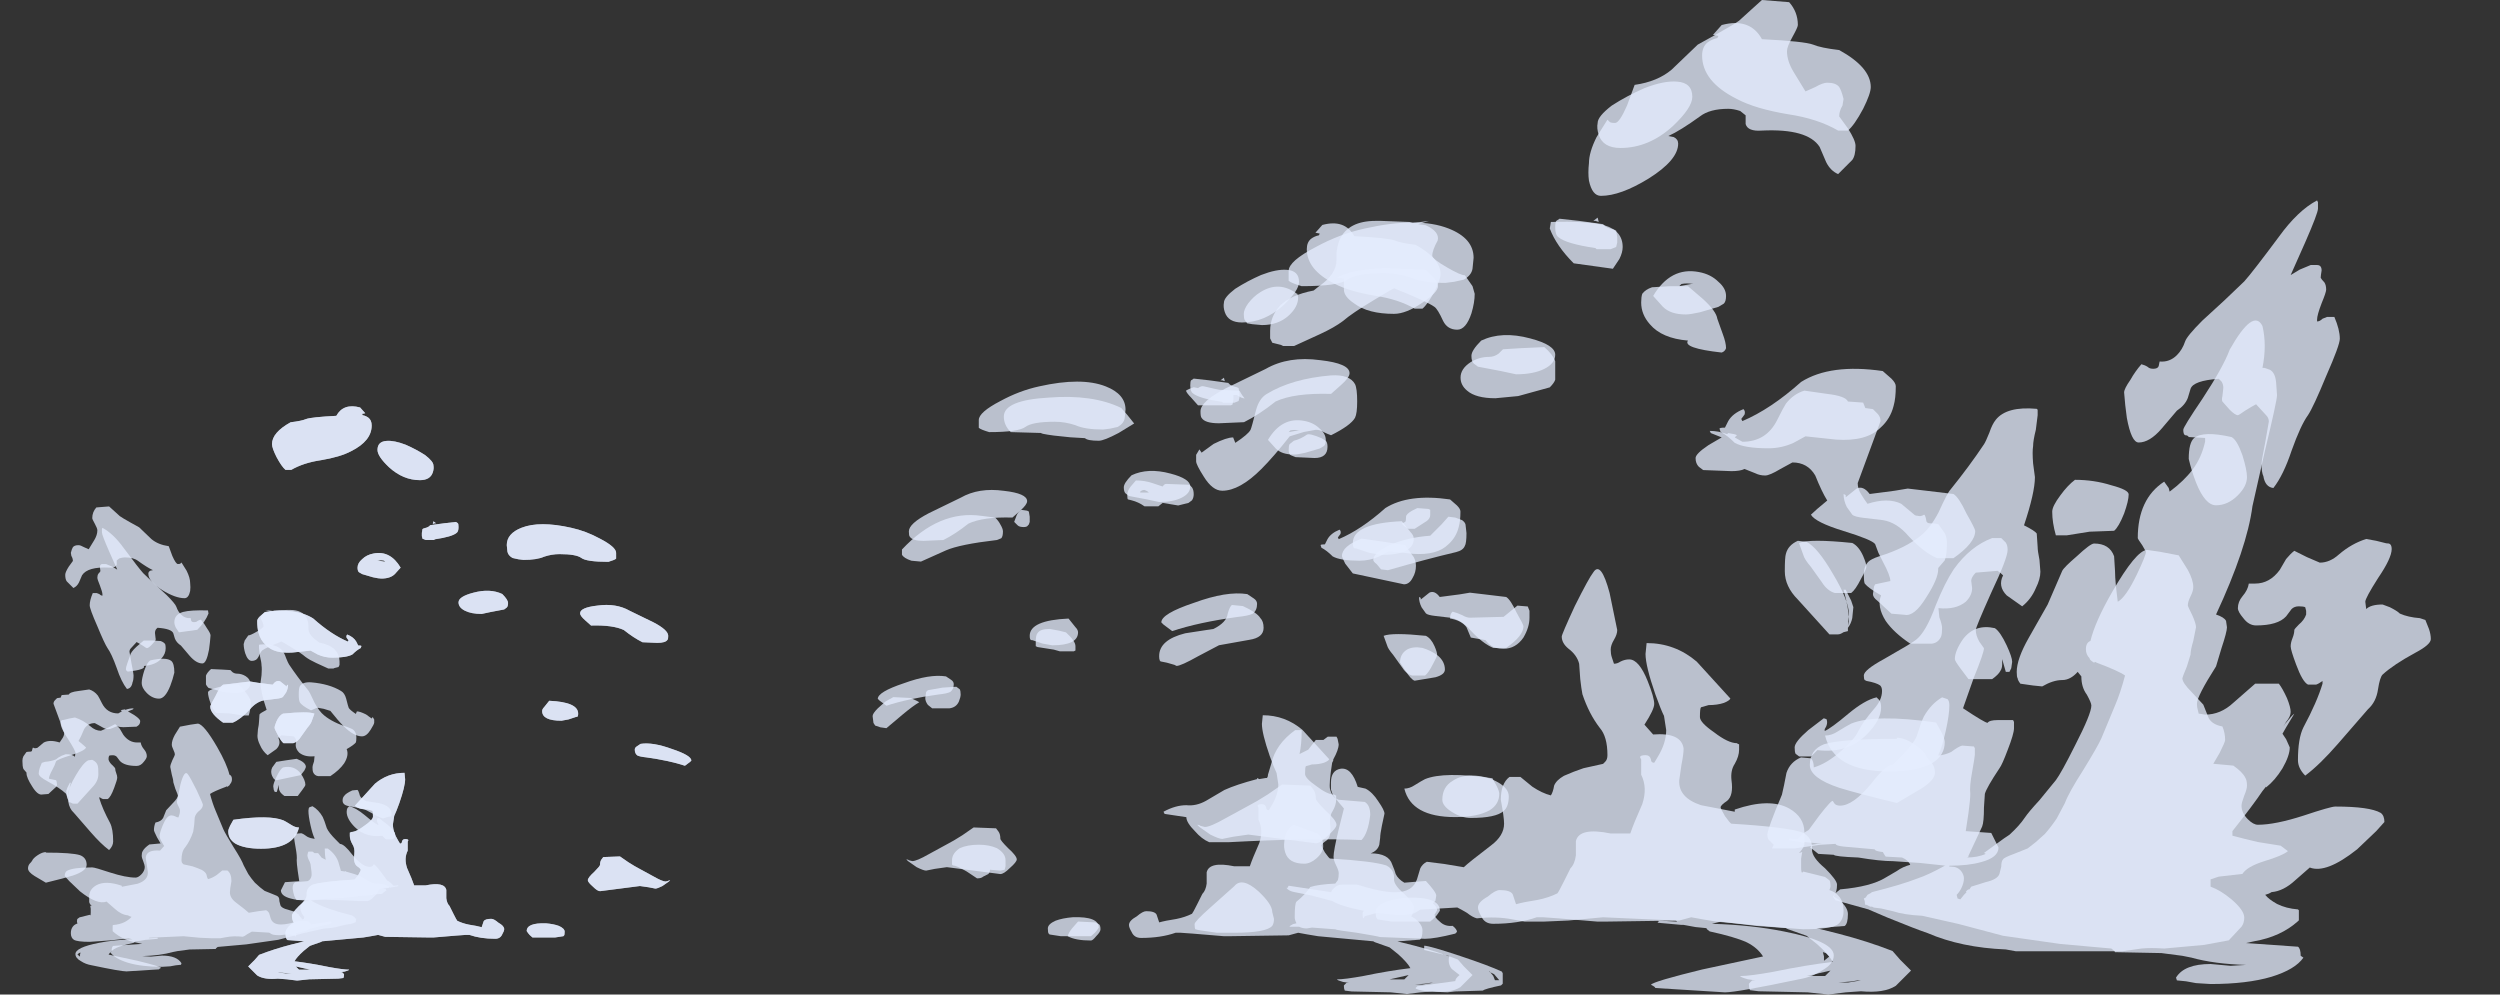 <?xml version="1.0" encoding="UTF-8" standalone="no"?>
<svg xmlns:ffdec="https://www.free-decompiler.com/flash" xmlns:xlink="http://www.w3.org/1999/xlink" ffdec:objectType="frame" height="319.9px" width="804.15px" xmlns="http://www.w3.org/2000/svg">
  <rect width="100%" height="100%" fill="#333333" stroke="none"/>
  <g transform="matrix(1.0, 0.0, 0.0, 1.0, 233.6, 284.2)">
    <use ffdec:characterId="336" height="41.95" transform="matrix(5.553, 0.0, 0.0, 5.553, 47.085, -197.96)" width="38.05" xlink:href="#shape0"/>
    <use ffdec:characterId="335" height="44.65" transform="matrix(5.553, 0.0, 0.0, 5.553, 48.751, -212.398)" width="37.4" xlink:href="#shape1"/>
    <use ffdec:characterId="333" height="44.65" transform="matrix(7.0, 0.0, 0.0, 7.0, 139.95, -276.85)" width="37.4" xlink:href="#shape2"/>
    <use ffdec:characterId="334" height="45.6" transform="matrix(7.0, 0.0, 0.0, 7.0, 139.25, -284.2)" width="36.2" xlink:href="#shape3"/>
    <use ffdec:characterId="331" height="43.05" transform="matrix(5.855, 0.0, 0.0, 5.855, 334.886, -219.736)" width="36.45" xlink:href="#shape4"/>
    <use ffdec:characterId="333" height="44.65" transform="matrix(-4.138, 0.0, 0.0, 4.138, -11.213, -153.548)" width="37.4" xlink:href="#shape2"/>
    <use ffdec:characterId="335" height="44.65" transform="matrix(-4.138, 0.0, 0.0, 4.138, -11.213, -153.548)" width="37.4" xlink:href="#shape1"/>
    <use ffdec:characterId="332" height="45.6" transform="matrix(-3.28, 0.0, 0.0, 3.28, -105.525, -121.305)" width="36.85" xlink:href="#shape5"/>
  </g>
  <defs>
    <g id="shape0" transform="matrix(1.0, 0.0, 0.0, 1.0, 10.7, 39.0)">
      <path d="M10.8 -36.35 Q10.8 -36.6 11.05 -36.95 11.35 -37.35 11.75 -37.6 12.85 -38.3 13.9 -37.5 L13.9 -37.55 13.95 -37.3 Q13.95 -36.75 13.4 -36.25 12.8 -35.7 11.85 -35.7 L11.3 -35.75 11.0 -35.8 10.85 -36.0 Q10.8 -36.1 10.8 -36.35 M16.6 -38.15 L16.6 -38.4 16.2 -38.45 Q16.45 -38.6 16.85 -38.7 L16.95 -38.75 Q17.8 -38.95 19.0 -39.0 L21.35 -38.9 21.85 -38.4 Q22.05 -38.1 22.05 -37.95 22.05 -37.6 21.15 -37.0 20.2 -36.35 19.5 -36.35 18.0 -36.35 17.2 -36.95 16.6 -37.35 16.6 -37.75 L16.6 -38.15 M15.55 -29.0 Q15.65 -28.9 15.65 -28.65 15.65 -28.0 14.9 -28.0 L13.8 -28.05 13.55 -28.15 Q13.4 -28.2 13.4 -28.45 13.4 -28.7 13.45 -28.8 L13.7 -29.0 Q14.1 -29.1 14.45 -29.35 14.6 -29.45 15.3 -29.15 L15.55 -29.0 M21.5 -25.05 L21.6 -25.0 21.6 -24.7 Q21.6 -24.5 21.4 -24.35 L20.7 -23.9 20.3 -23.9 20.1 -24.05 Q20.0 -24.15 19.95 -24.2 L20.15 -24.3 Q20.2 -24.35 20.2 -24.6 20.2 -24.75 20.55 -24.95 L20.85 -25.1 21.5 -25.05 M21.6 -23.5 L22.25 -24.15 22.65 -24.6 23.05 -24.55 23.45 -24.4 Q23.65 -24.25 23.65 -24.1 L23.7 -23.65 Q23.7 -23.05 23.6 -22.9 23.5 -22.65 23.1 -22.55 21.4 -22.15 19.15 -21.5 L18.75 -21.55 18.5 -21.85 Q18.3 -22.0 18.3 -22.1 18.3 -22.5 19.25 -22.95 20.25 -23.4 21.6 -23.5 M23.9 -18.75 L25.85 -18.8 26.65 -19.45 27.25 -19.4 27.35 -19.15 27.35 -18.75 Q27.35 -18.2 27.0 -17.6 26.55 -16.95 25.85 -16.95 25.35 -16.95 25.1 -17.15 24.95 -17.25 24.8 -17.45 L23.95 -17.6 23.7 -18.2 Q23.4 -18.6 22.75 -18.7 22.75 -19.0 22.9 -19.1 23.1 -19.05 23.45 -18.9 23.7 -18.75 23.9 -18.75 M8.15 -32.05 Q8.35 -32.2 8.5 -32.15 L9.15 -32.0 9.4 -31.95 10.55 -31.9 10.7 -31.65 10.85 -31.45 Q10.8 -31.45 10.65 -31.5 10.45 -31.6 10.4 -31.65 L10.2 -31.65 10.2 -31.4 10.15 -31.1 10.05 -31.05 8.15 -31.05 7.75 -31.5 Q7.5 -31.75 7.45 -31.9 7.6 -32.0 7.9 -32.1 L8.15 -32.05 M2.4 -29.0 Q1.75 -29.0 1.6 -29.15 L0.75 -29.2 -0.2 -29.3 -0.55 -29.35 Q-0.9 -29.4 -0.95 -29.45 L-2.7 -29.5 Q-3.1 -29.9 -3.1 -30.4 -3.1 -31.35 -0.5 -31.5 2.05 -31.7 3.7 -30.9 L4.05 -30.5 4.45 -30.0 3.55 -29.45 Q2.7 -29.0 2.4 -29.0 M6.1 -26.35 Q6.2 -26.5 6.3 -26.5 L7.65 -26.45 7.8 -26.3 Q7.9 -26.15 7.9 -25.9 7.9 -25.7 7.8 -25.55 L7.6 -25.4 7.0 -25.25 6.1 -25.4 5.85 -25.2 5.05 -25.2 Q4.7 -25.45 4.3 -25.55 L4.1 -25.6 Q4.05 -25.6 4.05 -25.85 4.05 -26.1 4.25 -26.35 L4.55 -26.7 Q5.05 -26.7 5.5 -26.55 L6.1 -26.35 M5.3 -26.0 Q5.2 -26.1 5.05 -26.15 4.9 -26.15 4.8 -26.05 L4.8 -26.0 5.3 -26.0 M0.5 -17.9 Q1.05 -17.4 1.05 -17.1 L1.05 -16.85 0.95 -16.8 0.15 -16.8 Q0.0 -16.85 -0.2 -16.9 L-1.15 -17.05 -1.25 -17.1 -1.25 -17.35 Q-1.25 -17.75 -1.15 -17.85 -1.0 -18.1 -0.45 -18.1 L0.1 -18.0 0.5 -17.9 M2.2 -1.1 Q2.3 -1.05 2.4 -1.0 2.5 -0.95 2.5 -0.7 2.5 -0.55 2.25 -0.3 2.05 -0.05 1.95 -0.05 1.05 -0.05 0.6 -0.3 0.65 -0.5 0.85 -0.75 L1.2 -1.15 2.2 -1.1 M13.15 -5.8 Q13.15 -5.95 13.25 -6.25 13.45 -6.65 13.7 -6.75 L15.05 -6.25 Q15.4 -6.05 15.4 -5.5 15.4 -5.15 15.0 -4.8 14.65 -4.5 14.3 -4.5 13.4 -4.5 13.2 -5.15 13.1 -5.45 13.15 -5.8 M8.0 -0.7 Q7.95 -0.75 7.95 -1.0 7.95 -1.15 8.85 -1.95 L10.25 -3.2 Q10.7 -3.75 11.65 -2.9 12.45 -2.15 12.45 -1.7 L12.55 -1.3 Q12.55 -1.05 12.45 -0.9 12.1 -0.5 10.25 -0.5 L9.25 -0.5 8.2 -0.65 8.0 -0.7 M13.65 -1.0 L13.85 -1.05 Q13.75 -1.25 13.75 -1.4 13.75 -2.2 13.85 -2.3 14.35 -2.7 14.65 -3.15 15.1 -3.3 16.1 -3.35 L16.25 -3.55 Q16.3 -3.7 16.3 -3.95 16.3 -4.1 16.15 -4.4 16.0 -4.7 16.0 -4.9 16.0 -5.25 16.3 -6.5 L16.6 -7.7 16.3 -8.05 15.95 -8.5 15.85 -8.8 15.85 -9.2 Q15.85 -9.9 16.4 -10.0 17.05 -10.1 17.4 -8.95 L17.85 -8.85 Q18.25 -8.65 18.6 -8.1 18.95 -7.6 18.95 -7.4 L18.8 -6.7 Q18.7 -6.2 18.7 -6.0 L18.65 -5.6 Q18.55 -5.25 18.15 -5.1 19.2 -5.1 19.4 -4.45 19.55 -4.1 19.6 -3.9 19.75 -3.6 20.1 -3.4 L20.7 -3.45 21.35 -3.5 Q21.95 -2.85 21.95 -2.65 L21.9 -2.35 21.75 -2.2 Q22.0 -2.0 22.0 -1.8 L21.85 -1.55 Q21.85 -1.4 22.15 -1.15 22.45 -0.85 22.9 -0.9 23.15 -0.7 23.15 -0.55 L23.05 -0.45 Q21.85 -0.15 21.3 -0.15 L18.7 -0.25 Q18.55 -0.3 17.35 -0.5 16.15 -0.65 16.1 -0.7 L14.75 -0.8 14.45 -0.75 Q14.2 -0.75 14.0 -0.85 L13.45 -0.85 Q13.45 -0.9 13.65 -1.0 M24.2 -9.6 Q24.95 -9.55 25.55 -9.2 26.15 -8.85 26.15 -8.4 26.15 -7.8 25.85 -7.55 25.4 -7.15 23.95 -7.15 23.4 -7.15 22.85 -7.5 22.3 -7.85 22.3 -8.2 22.3 -8.95 22.9 -9.3 23.4 -9.65 24.2 -9.6 M21.9 -15.3 L20.7 -15.1 Q20.5 -15.15 20.15 -15.7 L19.85 -16.15 Q19.85 -16.65 20.25 -16.9 20.6 -17.1 21.15 -17.0 21.65 -16.85 22.05 -16.55 22.45 -16.2 22.45 -15.75 22.45 -15.45 21.9 -15.3 M25.8 1.85 L25.8 2.45 25.7 2.55 Q24.75 2.75 24.65 2.85 L23.05 2.9 22.6 2.95 21.45 2.9 Q20.75 2.8 20.75 2.7 L20.85 2.6 23.05 2.3 Q23.05 2.15 23.3 1.95 L22.85 1.6 Q22.6 1.3 22.7 0.85 L21.25 0.5 21.25 0.25 Q21.55 0.25 23.35 0.85 25.0 1.4 25.75 1.75 L25.8 1.85 M25.0 1.75 L25.05 1.75 25.25 2.0 25.35 2.25 25.6 2.25 25.3 1.9 25.0 1.75 M-8.45 -22.05 Q-8.9 -22.2 -9.0 -22.4 L-9.0 -22.7 Q-6.85 -25.0 -4.4 -24.65 L-3.6 -24.55 Q-3.4 -24.35 -3.3 -24.15 -3.15 -23.9 -3.15 -23.75 -3.15 -23.45 -3.25 -23.35 L-3.5 -23.25 Q-5.65 -23.0 -6.45 -22.65 L-7.9 -22.0 -8.45 -22.05 M-1.6 -24.6 L-1.6 -24.3 -1.65 -24.15 -1.7 -24.1 Q-1.75 -24.0 -1.95 -24.0 -2.2 -24.0 -2.3 -24.1 L-2.5 -24.3 -2.35 -24.7 Q-2.25 -24.9 -2.1 -25.0 L-1.75 -24.95 -1.65 -24.9 -1.6 -24.6 M-5.85 -14.75 L-5.65 -14.6 Q-5.6 -14.5 -5.6 -14.3 -5.6 -14.15 -5.7 -13.9 -5.85 -13.55 -6.25 -13.5 L-7.25 -13.5 -7.5 -13.7 Q-7.65 -13.9 -7.65 -14.1 L-7.6 -14.45 -7.5 -14.55 -6.65 -14.7 -5.85 -14.75 M-9.95 -13.9 L-9.5 -14.15 -8.5 -14.1 Q-8.05 -13.9 -8.0 -13.85 -8.35 -13.65 -8.95 -13.15 L-9.9 -12.35 -10.25 -12.4 -10.55 -12.5 -10.65 -12.65 -10.7 -13.05 Q-10.7 -13.2 -10.4 -13.5 L-9.95 -13.9 M-3.0 -4.7 L-3.0 -4.35 -3.05 -4.15 -3.3 -4.1 -3.9 -4.15 Q-3.9 -4.0 -4.0 -3.9 L-4.3 -3.75 Q-4.4 -3.65 -4.65 -3.65 L-5.25 -4.05 Q-5.85 -4.4 -6.05 -4.4 L-6.1 -4.45 -6.1 -4.7 Q-6.1 -5.1 -5.65 -5.4 -5.2 -5.6 -4.55 -5.6 -3.95 -5.6 -3.5 -5.4 -3.0 -5.1 -3.0 -4.7" fill="#e5eeff" fill-opacity="0.753" fill-rule="evenodd" stroke="none"/>
    </g>
    <g id="shape1" transform="matrix(1.0, 0.0, 0.0, 1.0, 10.4, 41.6)">
      <path d="M9.7 -36.45 Q9.6 -36.75 9.65 -37.0 9.65 -37.3 10.3 -37.8 11.0 -38.25 11.8 -38.6 12.7 -38.95 13.3 -38.9 14.0 -38.85 14.0 -38.2 14.0 -37.7 13.1 -36.85 12.0 -35.85 10.7 -35.85 9.9 -35.85 9.7 -36.45 M20.75 -40.35 Q22.2 -39.55 22.2 -38.65 22.2 -38.35 21.85 -37.65 21.45 -36.9 21.15 -36.65 L20.7 -36.65 Q19.75 -37.2 18.4 -37.4 16.9 -37.65 16.05 -38.1 14.45 -38.9 14.45 -40.1 14.45 -40.5 14.7 -40.7 14.9 -40.85 15.15 -40.9 L15.2 -41.0 14.95 -41.05 15.35 -41.5 Q16.65 -41.85 17.2 -40.85 19.15 -40.75 19.55 -40.6 19.9 -40.45 20.75 -40.35 M15.45 -28.7 L15.2 -28.55 14.35 -28.3 Q13.9 -28.2 13.7 -28.2 13.0 -28.2 12.65 -28.55 L12.2 -29.05 Q13.0 -30.4 14.3 -30.15 14.85 -30.05 15.2 -29.7 15.55 -29.4 15.55 -29.05 15.55 -28.8 15.45 -28.7 M19.2 -22.6 L18.65 -22.3 Q18.1 -22.05 17.5 -22.05 16.4 -22.05 15.95 -22.3 15.6 -22.65 15.3 -22.8 L15.25 -22.95 Q15.25 -23.0 15.5 -23.0 L15.65 -23.3 Q15.85 -23.65 16.35 -23.85 16.45 -23.75 16.4 -23.6 L16.25 -23.4 16.3 -23.3 Q17.6 -23.85 19.0 -25.1 20.35 -25.95 22.75 -25.6 L23.15 -25.25 Q23.35 -25.05 23.35 -24.9 23.35 -24.35 23.25 -24.0 23.1 -23.4 22.65 -23.0 22.0 -22.35 20.6 -22.45 L19.2 -22.6 M21.1 -19.35 Q20.95 -19.65 20.95 -19.95 L21.05 -19.9 21.05 -19.8 21.55 -20.2 Q21.85 -20.35 22.15 -19.95 L23.3 -20.1 23.9 -20.2 24.75 -20.1 26.0 -19.95 Q26.25 -19.8 26.6 -19.05 27.0 -18.35 27.0 -18.25 27.0 -17.7 26.0 -17.0 L25.25 -17.0 Q24.65 -17.25 23.95 -18.0 23.4 -18.65 22.75 -18.75 L21.9 -18.85 Q21.45 -18.9 21.35 -19.0 21.25 -19.15 21.1 -19.35 M8.8 -32.5 L9.9 -32.35 10.0 -32.25 Q10.15 -32.15 10.4 -32.1 L10.5 -32.05 10.55 -31.75 10.55 -31.5 10.5 -31.3 10.25 -31.2 9.6 -31.2 9.55 -31.25 Q8.2 -31.45 7.85 -31.75 7.7 -31.85 7.7 -32.2 7.7 -32.45 7.75 -32.5 L7.9 -32.6 8.8 -32.5 M9.65 -32.65 L9.7 -32.45 9.55 -32.5 9.45 -32.5 9.65 -32.65 M13.4 -29.5 L13.95 -29.6 14.05 -29.6 Q13.75 -29.65 13.5 -29.6 L13.4 -29.5 M6.55 -27.1 Q7.7 -26.8 7.7 -26.35 7.7 -25.95 7.2 -25.7 6.7 -25.45 5.9 -25.45 L5.2 -25.6 4.15 -25.8 3.95 -25.95 Q3.85 -26.05 3.85 -26.3 3.85 -26.55 4.3 -27.0 5.25 -27.45 6.55 -27.1 M3.05 -29.7 L2.65 -29.65 Q1.6 -29.65 1.05 -29.9 0.45 -30.1 -0.15 -30.1 -1.45 -30.1 -1.85 -29.8 -2.25 -29.5 -3.95 -29.5 -4.45 -29.65 -4.55 -29.75 -4.55 -29.8 -4.55 -30.2 -4.55 -30.65 -3.3 -31.3 -2.2 -31.9 -1.05 -32.15 1.4 -32.7 2.8 -32.15 3.95 -31.7 3.95 -30.8 L3.9 -30.3 Q3.85 -30.0 3.5 -29.8 L3.05 -29.7 M1.05 -18.2 Q1.2 -18.05 1.2 -17.9 1.2 -17.15 -0.3 -17.15 L-0.85 -17.25 -1.45 -17.45 -1.5 -17.45 Q-1.6 -17.45 -1.6 -17.7 -1.6 -18.6 0.65 -18.7 L1.05 -18.2 M11.9 -13.1 Q13.2 -13.1 14.2 -12.25 L15.75 -10.55 Q15.7 -10.45 15.45 -10.35 15.15 -10.25 14.75 -10.25 L14.4 -10.15 Q14.35 -10.1 14.35 -9.7 14.35 -9.45 15.0 -9.0 15.65 -8.5 16.05 -8.5 16.1 -8.45 16.15 -8.45 L16.15 -8.2 Q16.15 -7.9 15.95 -7.55 15.75 -7.25 15.8 -6.8 15.9 -6.1 15.6 -5.85 15.3 -5.65 15.3 -5.55 15.3 -5.5 15.5 -5.15 15.75 -4.8 15.8 -4.8 18.3 -4.65 19.05 -4.4 19.55 -4.15 19.5 -3.6 19.5 -3.25 20.1 -2.75 20.65 -2.2 20.65 -2.0 20.65 -1.65 20.5 -1.45 L20.75 -1.3 Q21.15 -0.95 21.15 -0.65 21.15 -0.2 21.0 -0.1 L19.7 0.0 20.7 0.25 Q22.05 0.6 23.2 1.05 L23.55 1.45 24.05 1.95 23.35 2.65 Q22.8 3.0 21.75 2.9 L21.05 2.95 20.25 3.05 19.3 2.95 17.05 2.9 16.65 2.85 Q16.6 2.75 16.6 2.6 L16.6 2.55 Q16.65 2.5 16.75 2.4 L16.9 2.4 16.55 2.35 Q16.2 2.25 16.2 2.2 16.65 2.2 17.75 2.0 19.2 1.7 20.45 1.55 20.3 1.25 19.75 0.75 L19.25 0.35 18.4 0.05 18.3 0.0 18.35 0.0 15.1 -0.3 14.5 -0.4 13.95 -0.5 13.4 -0.35 9.95 -0.3 9.65 -0.3 7.85 -0.45 7.15 -0.5 6.85 -0.5 Q6.0 -0.2 4.85 -0.2 4.45 -0.2 4.3 -0.55 4.15 -0.8 4.15 -0.95 4.15 -1.2 4.6 -1.45 4.95 -1.75 5.15 -1.75 5.65 -1.75 5.75 -1.55 L5.9 -1.1 Q6.25 -1.2 6.9 -1.3 7.4 -1.4 7.8 -1.6 7.85 -1.65 8.1 -2.15 L8.4 -2.75 Q8.6 -2.95 8.65 -3.35 L8.65 -4.0 Q8.8 -4.65 10.25 -4.35 L11.15 -4.35 Q11.3 -4.8 11.7 -5.7 11.95 -6.45 11.65 -7.05 L11.65 -7.75 11.6 -7.85 Q11.6 -7.95 11.85 -7.95 12.05 -7.95 12.1 -7.75 12.1 -7.6 12.25 -7.6 L12.4 -7.85 Q12.8 -8.5 12.8 -9.1 L12.7 -9.75 Q12.55 -10.05 12.3 -10.75 11.85 -12.05 11.85 -12.6 L11.9 -13.1 M2.3 -0.65 Q2.2 -0.5 1.95 -0.3 L0.2 -0.3 -0.45 -0.4 -0.5 -0.45 Q-0.55 -0.5 -0.55 -0.75 -0.55 -1.0 -0.1 -1.2 0.3 -1.35 0.9 -1.4 2.4 -1.45 2.4 -0.8 L2.3 -0.65 M25.45 -9.0 Q25.6 -8.7 25.6 -8.55 25.6 -7.95 25.05 -7.6 24.35 -7.2 23.05 -7.2 20.5 -7.2 20.1 -8.85 20.4 -8.85 20.7 -9.05 21.1 -9.3 21.3 -9.4 22.4 -9.85 25.2 -9.45 L25.45 -9.0 M21.85 -17.1 Q22.0 -16.75 22.0 -16.6 22.0 -16.5 21.75 -16.05 21.5 -15.55 21.3 -15.4 L20.55 -15.4 Q20.2 -15.5 19.95 -15.9 L19.45 -16.6 Q19.15 -16.95 19.1 -17.15 L18.9 -17.7 Q19.4 -17.9 21.35 -17.7 21.65 -17.55 21.85 -17.1 M20.35 1.95 L19.25 2.2 20.1 2.2 20.35 1.95 M20.7 2.5 L21.15 2.5 21.75 2.4 21.6 2.4 21.3 2.45 20.7 2.5 M-8.55 -23.45 Q-8.6 -23.5 -8.6 -23.75 -8.6 -24.2 -7.45 -24.8 L-5.6 -25.7 Q-4.55 -26.3 -3.1 -26.1 -1.75 -25.95 -1.75 -25.5 -1.75 -25.3 -2.15 -24.95 L-2.6 -24.55 Q-4.3 -24.6 -5.15 -24.2 -5.9 -23.6 -6.6 -23.25 L-7.75 -23.2 Q-8.4 -23.2 -8.55 -23.45 M-6.15 -15.15 Q-6.0 -15.05 -6.0 -14.9 -6.0 -14.6 -6.2 -14.45 -6.4 -14.35 -6.9 -14.3 -8.7 -14.05 -9.9 -13.65 L-10.3 -13.95 -10.4 -14.05 Q-10.4 -14.45 -8.9 -14.95 -7.4 -15.5 -6.45 -15.35 L-6.15 -15.15 M-8.15 -4.3 L-8.65 -4.65 -8.75 -4.75 Q-8.65 -4.75 -8.6 -4.7 L-8.4 -4.65 Q-8.15 -4.65 -7.45 -5.05 L-6.35 -5.65 Q-6.05 -5.8 -5.5 -6.15 L-4.85 -6.6 -3.55 -6.55 -3.4 -6.35 Q-3.3 -6.2 -3.3 -5.95 -3.3 -5.85 -2.85 -5.4 -2.35 -4.95 -2.35 -4.75 -2.35 -4.6 -2.75 -4.25 -3.1 -3.9 -3.3 -3.9 L-6.4 -4.3 -7.1 -4.2 -7.6 -4.1 Q-7.75 -4.1 -8.15 -4.3" fill="#e5eeff" fill-opacity="0.753" fill-rule="evenodd" stroke="none"/>
    </g>
    <g id="shape2" transform="matrix(1.0, 0.0, 0.0, 1.0, 10.4, 41.6)">
      <path d="M9.7 -36.45 Q9.6 -36.75 9.65 -37.0 9.65 -37.3 10.3 -37.8 11.0 -38.25 11.8 -38.6 12.7 -38.95 13.3 -38.9 14.0 -38.85 14.0 -38.2 14.0 -37.7 13.1 -36.85 12.0 -35.85 10.7 -35.85 9.9 -35.85 9.7 -36.45 M20.75 -40.35 Q22.2 -39.55 22.2 -38.65 22.2 -38.35 21.85 -37.65 21.45 -36.9 21.15 -36.65 L20.7 -36.65 Q19.75 -37.2 18.4 -37.4 16.9 -37.65 16.05 -38.1 14.45 -38.9 14.45 -40.1 14.45 -40.5 14.7 -40.7 14.9 -40.85 15.15 -40.9 L15.2 -41.0 14.95 -41.05 15.35 -41.5 Q16.65 -41.85 17.2 -40.85 19.15 -40.75 19.55 -40.6 19.9 -40.45 20.75 -40.35 M15.45 -28.7 L15.2 -28.55 14.35 -28.3 Q13.9 -28.2 13.7 -28.2 13.0 -28.2 12.65 -28.55 L12.2 -29.05 Q13.0 -30.4 14.3 -30.15 14.85 -30.05 15.2 -29.7 15.55 -29.4 15.55 -29.05 15.55 -28.8 15.45 -28.7 M19.2 -22.6 L18.65 -22.3 Q18.1 -22.05 17.5 -22.05 16.4 -22.05 15.95 -22.3 15.6 -22.65 15.3 -22.8 L15.25 -22.95 Q15.25 -23.0 15.5 -23.0 L15.65 -23.3 Q15.85 -23.65 16.35 -23.85 16.45 -23.75 16.4 -23.6 L16.25 -23.4 16.3 -23.3 Q17.6 -23.85 19.0 -25.1 20.35 -25.95 22.75 -25.6 L23.15 -25.25 Q23.35 -25.05 23.35 -24.9 23.35 -24.35 23.25 -24.0 23.1 -23.4 22.65 -23.0 22.0 -22.35 20.6 -22.45 L19.2 -22.6 M21.1 -19.35 Q20.95 -19.65 20.95 -19.95 L21.05 -19.9 21.05 -19.8 21.55 -20.2 Q21.85 -20.35 22.15 -19.95 L23.3 -20.1 23.9 -20.2 24.75 -20.1 26.0 -19.95 Q26.25 -19.8 26.6 -19.05 27.0 -18.35 27.0 -18.25 27.0 -17.7 26.0 -17.0 L25.25 -17.0 Q24.65 -17.25 23.95 -18.0 23.4 -18.65 22.75 -18.75 L21.9 -18.85 Q21.45 -18.9 21.35 -19.0 21.25 -19.15 21.1 -19.35 M8.8 -32.5 L9.9 -32.35 10.0 -32.25 Q10.15 -32.15 10.4 -32.1 L10.5 -32.05 10.55 -31.75 10.55 -31.5 10.5 -31.3 10.25 -31.2 9.6 -31.2 9.55 -31.25 Q8.2 -31.45 7.85 -31.75 7.7 -31.85 7.7 -32.2 7.7 -32.45 7.75 -32.5 L7.9 -32.6 8.8 -32.5 M9.65 -32.65 L9.7 -32.45 9.55 -32.5 9.45 -32.5 9.65 -32.65 M13.4 -29.5 L13.95 -29.6 14.05 -29.6 Q13.75 -29.65 13.5 -29.6 L13.4 -29.5 M3.05 -29.7 L2.65 -29.65 Q1.6 -29.65 1.05 -29.9 0.45 -30.1 -0.15 -30.1 -1.45 -30.1 -1.85 -29.8 -2.25 -29.5 -3.95 -29.5 -4.45 -29.65 -4.55 -29.75 -4.55 -29.8 -4.55 -30.2 -4.55 -30.65 -3.3 -31.3 -2.2 -31.9 -1.05 -32.15 1.4 -32.7 2.8 -32.15 3.95 -31.7 3.95 -30.8 L3.9 -30.3 Q3.85 -30.0 3.5 -29.8 L3.05 -29.7 M6.55 -27.1 Q7.7 -26.8 7.7 -26.35 7.7 -25.95 7.2 -25.7 6.7 -25.45 5.9 -25.45 L5.2 -25.6 4.15 -25.8 3.95 -25.95 Q3.85 -26.05 3.85 -26.3 3.85 -26.55 4.3 -27.0 5.25 -27.45 6.55 -27.1 M1.05 -18.2 Q1.2 -18.05 1.2 -17.9 1.2 -17.15 -0.3 -17.15 L-0.85 -17.25 -1.45 -17.45 -1.5 -17.45 Q-1.6 -17.45 -1.6 -17.7 -1.6 -18.6 0.65 -18.7 L1.05 -18.2 M11.9 -13.1 Q13.2 -13.1 14.2 -12.25 L15.75 -10.55 Q15.7 -10.45 15.45 -10.35 15.15 -10.25 14.75 -10.25 L14.4 -10.15 Q14.35 -10.1 14.35 -9.7 14.35 -9.45 15.0 -9.0 15.65 -8.5 16.05 -8.5 16.1 -8.45 16.15 -8.45 L16.15 -8.2 Q16.15 -7.9 15.95 -7.55 15.75 -7.25 15.8 -6.8 15.9 -6.1 15.6 -5.85 15.3 -5.65 15.3 -5.55 15.3 -5.5 15.5 -5.15 15.75 -4.8 15.8 -4.8 18.3 -4.65 19.05 -4.4 19.55 -4.15 19.5 -3.6 19.5 -3.25 20.1 -2.75 20.65 -2.2 20.65 -2.0 20.65 -1.65 20.5 -1.45 L20.75 -1.3 Q21.15 -0.95 21.15 -0.65 21.15 -0.2 21.0 -0.1 L19.7 0.0 20.7 0.25 Q22.05 0.6 23.2 1.05 L23.55 1.45 24.05 1.95 23.35 2.65 Q22.8 3.0 21.75 2.9 L21.05 2.95 20.25 3.05 19.3 2.95 17.05 2.9 16.65 2.85 Q16.6 2.75 16.6 2.6 L16.6 2.55 Q16.65 2.5 16.75 2.4 L16.9 2.4 16.55 2.35 Q16.2 2.25 16.2 2.2 16.65 2.2 17.75 2.0 19.2 1.7 20.45 1.55 20.3 1.25 19.75 0.75 L19.25 0.35 18.4 0.05 18.3 0.0 18.35 0.0 15.1 -0.3 14.5 -0.4 13.95 -0.5 13.4 -0.35 9.95 -0.3 9.65 -0.3 7.85 -0.45 7.15 -0.5 6.85 -0.5 Q6.0 -0.2 4.85 -0.2 4.45 -0.2 4.3 -0.55 4.15 -0.8 4.15 -0.95 4.15 -1.2 4.6 -1.45 4.95 -1.75 5.15 -1.75 5.65 -1.75 5.75 -1.55 L5.9 -1.1 Q6.25 -1.2 6.9 -1.3 7.4 -1.4 7.8 -1.6 7.85 -1.65 8.1 -2.15 L8.4 -2.75 Q8.6 -2.95 8.65 -3.35 L8.65 -4.0 Q8.8 -4.65 10.25 -4.35 L11.15 -4.35 Q11.3 -4.8 11.7 -5.7 11.95 -6.45 11.65 -7.05 L11.65 -7.75 11.6 -7.85 Q11.6 -7.95 11.85 -7.95 12.05 -7.95 12.1 -7.75 12.1 -7.6 12.25 -7.6 L12.4 -7.85 Q12.8 -8.5 12.8 -9.1 L12.7 -9.75 Q12.55 -10.05 12.3 -10.75 11.85 -12.05 11.85 -12.6 L11.9 -13.1 M2.3 -0.65 Q2.2 -0.5 1.95 -0.3 L0.2 -0.3 -0.45 -0.4 -0.5 -0.45 Q-0.55 -0.5 -0.55 -0.75 -0.55 -1.0 -0.1 -1.2 0.3 -1.35 0.9 -1.4 2.4 -1.45 2.4 -0.8 L2.3 -0.65 M25.45 -9.0 Q25.6 -8.7 25.6 -8.55 25.6 -7.95 25.05 -7.6 24.35 -7.2 23.05 -7.2 20.5 -7.2 20.1 -8.85 20.4 -8.85 20.7 -9.05 21.1 -9.3 21.3 -9.4 22.4 -9.85 25.2 -9.45 L25.45 -9.0 M21.85 -17.1 Q22.0 -16.75 22.0 -16.6 22.0 -16.5 21.75 -16.05 21.5 -15.55 21.3 -15.4 L20.55 -15.4 Q20.2 -15.5 19.95 -15.9 L19.45 -16.6 Q19.15 -16.95 19.1 -17.15 L18.9 -17.7 Q19.4 -17.9 21.35 -17.7 21.65 -17.55 21.85 -17.1 M20.35 1.95 L19.25 2.2 20.1 2.2 20.35 1.95 M20.7 2.5 L21.15 2.5 21.75 2.4 21.6 2.4 21.3 2.45 20.7 2.5 M-8.55 -23.45 Q-8.6 -23.5 -8.6 -23.75 -8.6 -24.2 -7.45 -24.8 L-5.6 -25.7 Q-4.55 -26.3 -3.1 -26.1 -1.75 -25.95 -1.75 -25.5 -1.75 -25.3 -2.15 -24.95 L-2.6 -24.55 Q-4.3 -24.6 -5.15 -24.2 -5.9 -23.6 -6.6 -23.25 L-7.75 -23.2 Q-8.4 -23.2 -8.55 -23.45 M-6.15 -15.15 Q-6.0 -15.05 -6.0 -14.9 -6.0 -14.6 -6.2 -14.45 -6.4 -14.35 -6.9 -14.3 -8.7 -14.05 -9.9 -13.65 L-10.3 -13.95 -10.4 -14.05 Q-10.4 -14.45 -8.9 -14.95 -7.4 -15.5 -6.45 -15.35 L-6.15 -15.15 M-8.15 -4.3 L-8.65 -4.65 -8.75 -4.75 Q-8.65 -4.75 -8.6 -4.7 L-8.4 -4.65 Q-8.15 -4.65 -7.45 -5.05 L-6.35 -5.65 Q-6.05 -5.8 -5.5 -6.15 L-4.85 -6.6 -3.55 -6.55 -3.4 -6.35 Q-3.3 -6.2 -3.3 -5.95 -3.3 -5.85 -2.85 -5.4 -2.35 -4.95 -2.35 -4.75 -2.35 -4.6 -2.75 -4.25 -3.1 -3.9 -3.3 -3.9 L-6.4 -4.3 -7.1 -4.2 -7.6 -4.1 Q-7.75 -4.1 -8.15 -4.3" fill="#e5eeff" fill-opacity="0.753" fill-rule="evenodd" stroke="none"/>
    </g>
    <g id="shape3" transform="matrix(1.0, 0.0, 0.0, 1.0, 10.5, 42.65)">
      <path d="M10.1 -37.15 L10.2 -37.05 Q10.25 -37.0 10.45 -37.0 10.65 -37.0 11.0 -37.8 L11.35 -38.75 Q12.4 -38.9 13.05 -39.45 L14.25 -40.6 15.15 -41.1 Q15.95 -41.55 16.15 -41.7 L16.7 -42.2 17.2 -42.65 18.45 -42.55 Q18.85 -42.1 18.85 -41.5 18.85 -41.4 18.6 -40.95 18.35 -40.5 18.35 -40.3 18.35 -39.85 18.65 -39.35 L19.2 -38.45 19.65 -38.65 Q20.0 -38.85 20.2 -38.85 20.6 -38.85 20.75 -38.65 20.85 -38.5 20.95 -38.1 L20.9 -37.8 Q20.75 -37.55 20.75 -37.3 L21.15 -36.75 Q21.5 -36.2 21.5 -35.95 21.5 -35.5 21.35 -35.3 L20.7 -34.65 Q20.35 -34.8 20.15 -35.2 L19.85 -35.9 Q19.3 -36.75 17.2 -36.65 16.55 -36.6 16.45 -36.95 L16.45 -37.35 16.2 -37.55 Q15.9 -37.65 15.65 -37.65 14.8 -37.65 14.35 -37.3 13.45 -36.65 12.9 -36.4 L13.15 -36.35 Q13.35 -36.25 13.35 -36.05 13.35 -35.3 12.0 -34.45 10.7 -33.65 9.8 -33.65 9.4 -33.65 9.25 -34.35 9.2 -34.7 9.25 -35.15 9.25 -35.65 9.6 -36.35 L10.1 -37.15 M15.4 -27.3 Q15.55 -26.9 15.55 -26.65 15.5 -26.5 15.35 -26.45 13.55 -26.65 13.8 -27.0 12.6 -27.1 12.05 -27.75 11.65 -28.2 11.65 -28.75 11.65 -29.0 11.7 -29.15 11.85 -29.35 12.15 -29.45 L13.0 -29.5 13.8 -29.5 14.5 -28.9 Q15.1 -28.35 15.15 -28.0 L15.4 -27.3 M19.15 -24.7 L20.2 -24.55 Q21.05 -24.45 21.15 -24.2 L21.85 -24.15 21.95 -23.9 22.3 -23.85 22.5 -23.65 Q22.65 -23.5 22.65 -23.3 L21.6 -20.45 Q21.6 -20.2 21.75 -19.95 21.9 -19.7 22.05 -19.5 23.0 -19.8 23.6 -19.5 L24.2 -19.0 Q24.25 -18.95 24.35 -18.95 24.5 -18.9 24.65 -19.0 24.7 -19.0 24.75 -18.75 24.75 -18.6 24.95 -18.6 25.35 -18.6 25.35 -18.5 L25.6 -18.15 Q25.7 -17.95 25.7 -17.7 25.7 -17.15 25.6 -16.9 L25.3 -16.55 25.3 -16.5 Q25.3 -16.05 24.75 -15.2 24.2 -14.3 23.75 -14.4 L23.15 -14.45 22.5 -15.05 Q22.3 -15.2 22.3 -15.35 L22.35 -15.7 22.4 -15.8 23.1 -15.95 Q23.1 -16.2 22.75 -16.85 22.7 -16.95 22.55 -17.25 L22.4 -17.65 Q22.25 -17.85 20.95 -18.25 19.65 -18.65 19.45 -19.0 19.65 -19.2 20.2 -19.65 19.95 -20.05 19.65 -20.8 19.3 -21.4 18.6 -21.4 L18.05 -21.1 Q17.55 -20.8 17.35 -20.8 17.1 -20.8 16.9 -20.9 L16.4 -21.1 Q16.2 -21.0 15.8 -21.0 L14.5 -21.05 14.3 -21.2 Q14.15 -21.35 14.15 -21.6 14.15 -21.8 14.75 -22.2 L15.35 -22.55 14.85 -22.75 14.8 -22.85 Q15.2 -22.85 15.6 -22.7 L15.65 -22.75 Q16.0 -22.7 16.05 -22.65 L15.95 -22.55 16.3 -22.35 Q17.4 -22.35 17.9 -23.35 18.2 -23.95 18.3 -24.1 18.65 -24.55 19.15 -24.7 M7.5 -32.45 Q9.2 -32.5 9.95 -32.3 10.8 -32.05 10.8 -31.3 10.8 -31.05 10.65 -30.75 L10.35 -30.3 8.55 -30.55 Q7.75 -31.35 7.45 -32.15 L7.5 -32.45 M1.15 -32.4 L1.9 -32.5 1.4 -32.35 1.75 -32.3 Q2.4 -32.0 2.3 -31.6 2.05 -31.15 2.05 -30.9 2.05 -30.75 2.75 -30.35 3.35 -30.0 3.55 -30.0 L3.9 -29.5 4.0 -29.15 Q4.0 -28.75 3.85 -28.25 3.6 -27.5 3.2 -27.5 2.75 -27.5 2.55 -27.9 2.3 -28.45 2.15 -28.55 1.8 -28.8 0.3 -29.4 0.25 -29.4 -0.65 -28.85 -1.65 -28.25 -2.05 -27.9 -2.45 -27.6 -3.1 -27.3 L-4.3 -26.75 -4.8 -26.75 -4.9 -26.8 -5.3 -26.9 Q-5.35 -27.0 -5.4 -27.1 L-5.4 -27.45 Q-5.4 -28.1 -4.95 -28.6 -4.45 -29.1 -3.4 -29.3 L-3.15 -29.5 Q-2.35 -30.05 -2.35 -30.7 L-2.35 -31.05 Q-2.3 -31.4 -2.2 -31.65 -1.8 -32.5 -0.55 -32.5 L-0.3 -32.5 1.0 -32.45 1.15 -32.4 M6.1 -26.65 L7.2 -26.7 Q7.6 -26.35 7.7 -26.05 L7.7 -25.2 Q7.65 -25.05 7.45 -24.85 L6.0 -24.45 4.95 -24.35 Q4.05 -24.35 3.65 -24.7 3.35 -24.95 3.35 -25.3 3.35 -25.7 3.8 -26.0 4.2 -26.25 4.65 -26.25 4.9 -26.25 5.1 -26.4 L5.3 -26.6 6.1 -26.65 M10.55 -13.7 Q10.55 -13.5 10.4 -13.25 10.25 -13.0 10.25 -12.8 10.25 -12.6 10.3 -12.45 L10.4 -12.15 Q10.55 -12.15 10.7 -12.25 10.9 -12.35 11.1 -12.35 11.55 -12.35 11.95 -11.35 12.25 -10.6 12.25 -10.3 12.25 -10.05 11.8 -9.35 L12.2 -8.9 Q13.5 -9.0 13.6 -8.25 13.6 -8.0 13.5 -7.5 L13.4 -6.8 Q13.35 -6.0 14.4 -5.65 L15.95 -5.35 15.95 -5.45 Q17.55 -6.0 18.45 -5.5 19.15 -5.1 19.15 -4.4 L19.15 -3.85 Q19.1 -3.65 18.9 -3.45 L19.05 -3.5 19.0 -3.2 19.0 -2.8 Q19.0 -2.55 19.05 -2.55 L19.1 -2.6 20.1 -2.35 20.3 -2.2 Q20.35 -2.15 20.35 -1.9 L20.3 -1.75 Q20.6 -1.65 20.75 -1.45 20.95 -1.2 20.95 -0.8 20.95 -0.35 20.65 -0.15 20.3 0.05 19.1 0.05 L16.95 -0.1 15.3 -0.3 14.9 -0.2 Q16.7 -0.15 18.2 0.15 20.5 0.6 20.5 1.25 20.5 1.65 19.95 1.95 19.5 2.25 18.9 2.35 16.05 2.95 15.5 2.95 L12.3 2.75 Q12.3 2.7 12.1 2.6 12.2 2.45 14.45 1.9 L17.25 1.3 Q17.0 0.9 16.5 0.65 15.95 0.4 14.8 0.15 14.65 0.05 14.65 0.0 L14.15 -0.05 13.6 -0.15 13.5 -0.15 12.4 -0.25 12.45 -0.3 12.45 -0.35 13.3 -0.3 13.25 -0.35 9.9 -0.5 8.3 -0.35 7.15 -0.3 6.3 -0.3 5.75 -0.4 Q5.0 -0.55 4.1 -0.45 3.9 -0.5 3.65 -0.7 3.4 -0.85 3.2 -0.95 L1.5 -0.85 1.25 -0.7 Q1.05 -0.6 0.45 -0.6 L-0.5 -0.7 -1.05 -0.55 Q-1.15 -0.3 -1.15 -0.7 L-1.1 -0.8 Q-2.15 -1.0 -2.55 -1.25 L-3.5 -1.5 -4.25 -1.65 Q-4.55 -1.7 -4.65 -1.85 L-4.6 -1.85 -4.55 -1.95 -2.9 -1.7 -2.6 -1.65 -2.55 -1.75 Q-2.35 -2.0 -2.1 -2.0 L-1.4 -2.0 Q-0.3 -1.65 0.35 -1.65 1.15 -1.65 1.35 -2.25 L1.5 -2.75 Q1.6 -2.95 1.8 -3.05 L2.6 -2.95 3.5 -2.8 Q3.7 -3.0 4.75 -3.8 5.35 -4.25 5.35 -4.8 5.35 -5.1 5.2 -5.9 5.2 -6.65 5.6 -6.95 L6.1 -6.95 6.65 -6.5 Q7.1 -6.2 7.5 -6.1 7.6 -6.25 7.65 -6.55 7.75 -6.8 8.1 -7.0 8.55 -7.2 9.0 -7.35 L9.9 -7.55 10.0 -7.65 Q10.1 -7.75 10.1 -7.95 10.1 -8.8 9.75 -9.2 9.25 -9.85 8.95 -10.75 8.9 -11.0 8.85 -11.45 L8.8 -12.15 Q8.7 -12.55 8.3 -12.85 8.0 -13.1 8.0 -13.4 8.0 -13.5 8.6 -14.8 9.25 -16.1 9.45 -16.35 9.8 -16.9 10.2 -15.4 L10.55 -13.7 M1.2 -17.05 Q1.3 -16.85 1.3 -16.65 1.3 -16.35 1.15 -16.1 1.0 -15.8 0.75 -15.8 L-1.6 -16.3 -1.95 -16.75 Q-2.1 -17.05 -2.1 -17.1 -2.1 -17.55 -1.2 -17.9 L-0.15 -17.75 0.8 -17.6 1.2 -17.05 M19.25 -17.75 Q19.75 -17.5 20.45 -16.3 21.2 -15.05 21.2 -14.4 L21.15 -13.9 21.2 -14.1 Q21.2 -14.65 20.95 -15.55 L21.05 -15.55 21.3 -15.05 21.4 -14.75 21.35 -14.25 Q21.3 -14.0 21.15 -13.8 L21.15 -13.65 20.95 -13.6 Q20.8 -13.5 20.7 -13.5 L20.3 -13.5 18.85 -15.1 Q18.25 -15.7 18.25 -16.4 18.25 -17.05 18.3 -17.2 18.4 -17.6 18.85 -17.8 L19.25 -17.75 M19.4 -7.5 Q19.4 -8.2 20.05 -8.45 20.85 -8.7 23.4 -8.7 L23.4 -8.75 Q23.75 -8.75 24.2 -8.45 24.65 -8.15 24.75 -7.9 24.8 -7.8 25.0 -7.6 25.15 -7.4 25.15 -7.15 25.15 -6.8 24.5 -6.4 L23.4 -5.75 Q21.55 -6.2 20.75 -6.45 19.4 -6.9 19.4 -7.5 M20.0 1.1 L20.05 1.3 20.05 1.5 20.3 1.3 20.15 1.15 20.0 1.1 M-8.65 -22.0 L-8.55 -21.85 -8.0 -22.25 Q-7.4 -22.55 -7.1 -22.55 L-7.0 -22.3 Q-6.4 -22.7 -6.3 -22.9 -6.25 -23.0 -6.05 -23.8 -5.9 -24.35 -5.55 -24.55 -4.4 -25.25 -2.6 -25.4 -1.75 -25.45 -1.5 -25.0 -1.4 -24.8 -1.4 -24.2 -1.4 -23.65 -1.5 -23.45 -1.7 -23.1 -2.6 -22.65 -2.75 -22.7 -2.95 -22.8 -3.1 -22.9 -3.3 -22.9 L-3.85 -22.8 -4.5 -22.6 Q-5.25 -21.65 -5.8 -21.1 -6.8 -20.1 -7.6 -20.1 -8.05 -20.1 -8.45 -20.75 -8.8 -21.3 -8.8 -21.45 -8.8 -21.85 -8.8 -21.75 L-8.65 -22.0 M-3.95 -9.1 Q-3.95 -8.45 -4.05 -8.0 L-3.65 -8.2 -3.3 -8.65 -2.95 -8.65 -2.75 -8.8 -2.35 -8.8 -2.3 -8.7 -2.25 -8.45 Q-2.25 -8.2 -2.5 -7.75 L-2.5 -7.7 -2.55 -7.6 Q-2.7 -6.65 -2.65 -6.4 -2.55 -6.0 -2.25 -5.9 L-1.05 -5.8 Q-0.8 -5.65 -0.8 -5.2 -0.9 -4.35 -1.2 -4.05 -3.55 -4.15 -7.3 -3.95 L-8.2 -3.95 Q-8.55 -4.1 -8.85 -4.45 -9.25 -4.85 -9.25 -5.1 L-10.25 -5.25 -10.3 -5.35 Q-9.75 -5.65 -9.25 -5.65 -8.8 -5.6 -8.35 -5.85 L-7.5 -6.35 Q-6.95 -6.6 -6.0 -6.85 L-6.0 -6.9 -5.9 -6.85 -5.6 -6.9 -5.55 -6.9 Q-5.5 -6.95 -5.5 -7.05 L-5.35 -7.55 Q-5.15 -8.45 -4.25 -9.1 L-3.95 -9.1 M-6.65 -14.8 Q-6.0 -14.5 -5.85 -14.25 -5.7 -14.1 -5.7 -13.8 -5.7 -13.35 -6.35 -13.25 L-7.75 -13.0 -8.7 -12.5 Q-9.5 -12.05 -9.7 -12.05 L-9.8 -12.1 -10.15 -12.2 -10.4 -12.25 Q-10.5 -12.25 -10.5 -12.5 -10.5 -13.25 -9.3 -13.55 L-8.0 -13.75 Q-7.4 -14.05 -7.35 -14.45 -7.25 -14.8 -7.15 -14.85 L-6.65 -14.8 M-2.6 -8.35 L-2.6 -8.35" fill="#e5eeff" fill-opacity="0.753" fill-rule="evenodd" stroke="none"/>
    </g>
    <g id="shape4" transform="matrix(1.0, 0.0, 0.0, 1.0, 12.35, 40.55)">
      <path d="M17.9 -40.45 L17.9 -40.1 Q17.9 -39.85 17.2 -38.25 L16.4 -36.45 16.9 -36.75 17.5 -37.0 17.85 -37.0 Q18.1 -37.0 18.1 -36.7 18.05 -36.4 18.05 -36.3 18.1 -36.2 18.25 -36.05 18.35 -35.9 18.35 -35.65 18.35 -35.5 18.1 -34.9 17.85 -34.25 17.85 -34.0 L17.85 -33.9 Q18.0 -33.9 18.15 -34.05 L18.4 -34.15 18.8 -34.15 Q19.1 -33.45 19.1 -32.95 19.1 -32.6 18.35 -30.9 17.65 -29.2 17.35 -28.75 16.95 -28.2 16.45 -26.8 16.0 -25.45 15.45 -24.75 15.0 -24.8 14.9 -25.4 14.8 -25.6 14.8 -26.1 14.8 -26.25 15.0 -27.25 L15.2 -28.4 Q15.2 -28.6 15.05 -28.75 L14.5 -29.35 Q14.3 -29.25 13.9 -29.0 13.55 -28.75 13.5 -28.75 13.35 -28.75 13.05 -29.05 L12.65 -29.5 Q12.6 -29.6 12.65 -29.8 L12.7 -30.25 Q12.7 -30.45 12.6 -30.6 L12.45 -30.75 Q11.05 -30.65 10.9 -30.2 L10.75 -29.7 Q10.6 -29.3 10.15 -29.0 L9.3 -28.0 Q8.65 -27.25 8.05 -27.25 7.65 -27.25 7.4 -28.6 7.3 -29.3 7.25 -30.0 7.25 -30.2 7.6 -30.7 7.85 -31.15 8.2 -31.55 8.4 -31.5 8.55 -31.4 8.65 -31.3 8.85 -31.3 9.1 -31.3 9.15 -31.45 L9.2 -31.7 Q9.75 -31.65 10.15 -32.05 10.45 -32.35 10.6 -32.8 10.7 -33.1 11.55 -33.95 L12.75 -35.05 13.85 -36.1 Q14.3 -36.6 15.75 -38.55 16.8 -40.0 17.85 -40.55 L17.9 -40.45 M18.0 -20.65 Q18.55 -20.65 19.05 -21.1 19.75 -21.7 20.55 -21.95 L21.1 -21.85 21.5 -21.75 Q21.65 -21.7 21.8 -21.7 21.95 -21.65 21.95 -21.4 21.95 -20.9 21.2 -19.8 20.5 -18.7 20.5 -18.5 L20.55 -18.1 Q20.8 -18.35 21.45 -18.35 L21.85 -18.2 Q22.25 -18.0 22.4 -17.85 22.85 -17.65 23.5 -17.6 L23.8 -17.5 24.0 -17.0 Q24.1 -16.7 24.1 -16.45 24.1 -16.15 23.25 -15.7 22.05 -15.05 21.45 -14.5 21.3 -14.35 21.2 -13.7 21.1 -13.0 20.65 -12.6 L19.0 -10.7 Q18.0 -9.55 17.2 -8.95 16.8 -9.35 16.8 -9.8 16.8 -11.0 17.1 -11.6 17.85 -13.0 18.15 -14.0 L18.15 -14.15 Q17.95 -14.0 17.8 -13.95 L17.35 -13.95 Q17.05 -14.1 16.7 -15.05 16.4 -15.85 16.4 -16.05 16.4 -16.25 16.5 -16.5 16.6 -16.75 16.6 -16.95 16.6 -17.0 16.85 -17.25 17.15 -17.5 17.25 -17.8 L17.25 -18.0 17.2 -18.2 Q17.1 -18.25 16.85 -18.25 16.6 -18.25 16.45 -18.1 L16.15 -17.7 Q15.7 -17.2 14.5 -17.2 14.1 -17.2 13.8 -17.6 13.5 -17.95 13.5 -18.15 13.5 -18.5 13.75 -18.8 14.05 -19.15 14.1 -19.5 L14.45 -19.5 Q15.25 -19.5 15.8 -20.25 L16.15 -20.85 Q16.4 -21.15 16.6 -21.3 L17.3 -20.95 18.0 -20.65 M13.15 -27.55 Q13.45 -27.4 13.75 -26.55 14.0 -25.75 14.0 -25.35 14.0 -24.85 13.5 -24.35 12.95 -23.8 12.3 -23.8 11.7 -23.8 11.2 -25.05 10.95 -25.7 10.8 -26.35 10.8 -27.25 11.1 -27.5 11.6 -27.9 13.15 -27.55 M2.5 -29.05 L2.5 -28.75 2.4 -27.95 Q2.25 -27.35 2.25 -27.05 2.2 -26.75 2.25 -26.1 L2.35 -25.35 Q2.35 -24.5 1.75 -22.7 2.35 -22.4 2.45 -22.25 L2.5 -21.5 Q2.5 -21.3 2.6 -20.8 L2.65 -20.15 Q2.65 -19.75 2.4 -19.25 2.15 -18.65 1.65 -18.25 L0.8 -18.85 Q0.3 -19.35 0.6 -19.95 0.45 -20.1 0.3 -20.2 L-0.9 -20.1 Q-1.15 -19.85 -1.15 -19.65 L-1.1 -19.25 Q-1.1 -18.85 -1.45 -18.5 -2.0 -18.05 -2.95 -18.15 L-2.9 -17.65 Q-2.75 -17.25 -2.75 -17.05 -2.75 -16.75 -2.8 -16.6 -2.95 -16.25 -3.3 -16.2 L-4.5 -16.2 Q-5.4 -16.8 -5.85 -17.45 -6.35 -18.25 -6.1 -18.85 -6.8 -19.25 -7.0 -19.5 -7.05 -19.6 -7.05 -20.0 -7.05 -20.45 -6.8 -20.7 -6.65 -20.85 -6.2 -21.0 -4.75 -21.45 -3.9 -22.15 -3.4 -22.55 -2.95 -23.4 -2.45 -24.5 -2.3 -24.65 -1.25 -25.95 -0.45 -27.15 -0.35 -27.3 -0.15 -27.8 0.0 -28.25 0.2 -28.5 0.8 -29.25 2.45 -29.1 L2.5 -29.05 M6.7 -22.4 L5.35 -22.35 4.1 -22.15 3.5 -22.15 Q3.3 -22.85 3.3 -23.45 3.3 -23.75 3.75 -24.35 4.15 -24.9 4.55 -25.2 5.6 -25.2 6.55 -24.9 7.5 -24.65 7.5 -24.4 7.5 -24.05 7.25 -23.35 6.95 -22.6 6.7 -22.4 M10.75 -20.25 Q11.05 -19.7 11.05 -19.3 11.05 -19.1 10.9 -18.8 10.75 -18.5 10.75 -18.3 10.75 -18.25 11.0 -17.75 11.2 -17.3 11.2 -17.1 L11.05 -16.35 Q10.9 -15.85 10.9 -15.6 L10.7 -14.95 Q10.45 -14.35 10.45 -14.3 10.45 -14.05 10.95 -13.55 L11.6 -12.85 11.9 -12.1 Q12.1 -11.75 12.65 -11.65 12.8 -11.3 12.8 -10.9 12.8 -10.8 12.5 -10.2 L12.15 -9.6 13.25 -9.5 Q13.75 -9.15 13.9 -8.85 14.0 -8.7 14.0 -8.4 14.0 -8.2 13.85 -7.85 13.7 -7.45 13.7 -7.3 13.7 -6.9 14.05 -6.55 14.35 -6.25 14.6 -6.25 15.55 -6.25 17.1 -6.75 18.6 -7.25 18.85 -7.25 20.75 -7.25 21.35 -6.9 21.55 -6.75 21.55 -6.4 L21.1 -5.9 20.05 -4.9 Q18.35 -3.55 17.45 -3.9 L16.65 -3.2 Q16.0 -2.6 15.35 -2.55 15.2 -2.45 15.0 -2.4 15.2 -2.15 15.65 -1.9 16.15 -1.65 16.8 -1.6 L16.85 -1.55 16.85 -1.0 16.8 -0.95 Q15.85 -0.1 14.4 0.15 L13.95 0.25 16.8 0.45 Q16.95 0.55 16.95 0.95 L17.1 1.05 Q16.65 1.7 15.35 2.1 14.0 2.5 12.0 2.5 L11.2 2.45 10.65 2.35 10.15 2.3 10.1 2.15 Q10.55 1.4 12.0 1.4 L13.1 1.5 13.95 1.45 Q12.2 1.4 10.95 1.05 L10.45 0.95 9.3 0.8 6.75 0.75 Q6.75 0.7 6.55 0.55 L3.75 0.3 0.6 -0.15 -1.85 -0.8 -3.85 -1.25 Q-4.85 -1.3 -5.45 -1.5 L-6.1 -1.65 -6.5 -1.7 -6.6 -1.75 -6.7 -1.75 -6.9 -1.85 -6.95 -1.85 Q-7.0 -1.85 -7.0 -2.05 L-7.05 -2.2 -6.95 -2.25 -6.85 -2.4 Q-6.65 -2.5 -6.6 -2.55 -5.0 -2.95 -4.1 -3.3 -3.5 -3.5 -2.6 -4.0 L-2.55 -4.0 -3.95 -4.15 -5.45 -4.25 Q-6.15 -4.25 -7.35 -4.45 -8.65 -4.5 -8.7 -4.6 L-9.55 -4.65 -9.8 -4.85 -10.0 -5.0 -9.9 -5.15 -9.6 -5.2 -9.35 -5.2 -9.8 -5.25 -10.3 -5.3 -10.35 -5.25 -10.55 -5.3 -11.15 -5.4 -11.15 -5.5 -10.7 -5.45 -10.35 -5.8 -10.1 -5.95 -10.05 -6.0 -9.5 -6.75 Q-8.8 -7.65 -8.75 -7.55 L-8.65 -7.4 Q-8.55 -7.3 -8.35 -7.3 -7.65 -7.3 -6.65 -8.5 -5.85 -9.55 -5.45 -9.55 L-5.05 -9.95 Q-4.35 -10.65 -4.15 -11.1 -3.9 -11.9 -3.75 -12.2 -3.35 -12.9 -2.75 -13.25 L-2.45 -13.15 Q-2.35 -13.05 -2.35 -12.8 -2.35 -12.3 -2.55 -11.4 -2.75 -10.5 -2.95 -10.1 L-2.95 -10.05 Q-2.55 -10.1 -2.25 -10.25 -1.85 -10.55 -1.65 -10.6 L-1.0 -10.55 -0.95 -10.45 -0.95 -10.1 Q-0.95 -10.0 -1.1 -9.15 -1.25 -8.35 -1.2 -7.95 -1.2 -7.65 -1.3 -6.9 L-1.45 -5.9 -0.05 -5.8 0.35 -5.0 Q0.35 -4.45 -0.6 -4.2 -1.3 -4.0 -2.35 -4.0 L-2.35 -3.95 -2.25 -3.95 Q-1.9 -3.95 -1.7 -3.7 -1.55 -3.5 -1.55 -3.3 -1.55 -3.05 -1.7 -2.75 -1.8 -2.55 -1.95 -2.4 L-1.9 -2.2 -1.75 -2.15 -1.55 -2.4 -1.4 -2.55 -1.45 -2.55 Q-1.4 -2.65 -1.3 -2.7 L-1.25 -2.7 -1.15 -2.85 -0.35 -3.1 Q0.3 -3.25 0.4 -3.55 L0.5 -3.95 Q0.5 -4.25 0.6 -4.35 0.65 -4.45 1.2 -4.65 L1.95 -4.95 2.4 -5.3 2.9 -5.75 Q3.25 -6.15 3.55 -6.6 L4.0 -7.45 Q4.2 -8.0 5.0 -9.25 5.8 -10.55 6.0 -11.0 L6.75 -12.8 Q7.05 -13.5 7.3 -14.45 6.95 -14.7 5.75 -15.15 L5.65 -15.2 5.6 -15.15 Q5.45 -15.25 5.4 -15.3 5.35 -15.35 5.35 -15.4 5.15 -15.6 5.15 -15.9 5.15 -16.25 5.4 -16.35 5.65 -17.4 6.6 -19.05 7.9 -21.3 8.5 -21.35 L9.2 -21.25 10.25 -21.05 10.75 -20.25 M0.8 -16.1 Q1.1 -15.45 1.1 -15.2 L1.05 -14.85 0.95 -14.65 0.75 -14.65 0.55 -15.35 0.55 -15.05 Q0.55 -14.85 0.45 -14.7 0.35 -14.5 0.0 -14.25 L-1.3 -14.25 -1.75 -14.85 Q-2.05 -15.25 -2.05 -15.35 -2.05 -15.8 -1.6 -16.45 -0.95 -17.3 0.15 -17.05 0.45 -16.85 0.8 -16.1 M-6.9 -11.2 Q-7.95 -10.15 -9.6 -10.35 L-9.95 -10.0 -10.6 -10.0 -10.8 -10.15 Q-10.85 -10.25 -10.85 -10.5 -10.85 -10.8 -10.1 -11.45 L-9.25 -12.1 -9.1 -12.05 Q-9.0 -11.8 -9.2 -11.5 L-9.2 -11.4 Q-8.85 -11.55 -7.9 -12.35 -7.0 -13.1 -6.35 -13.25 L-6.2 -13.1 Q-6.1 -12.95 -6.1 -12.7 -6.1 -12.0 -6.9 -11.2" fill="#e5eeff" fill-opacity="0.753" fill-rule="evenodd" stroke="none"/>
      <path d="M14.85 -31.35 L14.95 -31.35 15.25 -31.25 Q15.55 -31.1 15.6 -30.55 L15.65 -29.85 Q15.65 -29.55 15.0 -26.85 14.35 -24.0 14.3 -23.75 14.0 -21.45 12.3 -17.8 12.75 -17.65 12.85 -17.45 L12.9 -17.1 Q12.9 -16.85 12.6 -15.95 12.35 -15.1 12.3 -14.95 11.25 -13.3 11.25 -12.9 11.25 -12.7 11.3 -12.55 L11.35 -12.35 11.4 -12.35 11.7 -12.3 Q12.55 -12.3 13.25 -12.95 L14.45 -14.0 15.75 -14.0 Q15.95 -13.75 16.2 -13.2 16.4 -12.7 16.4 -12.45 16.4 -12.2 16.15 -11.9 L16.0 -11.65 16.1 -11.8 Q16.5 -12.3 16.6 -12.35 L16.15 -11.6 15.95 -11.25 16.15 -10.95 16.35 -10.5 Q16.35 -10.05 15.95 -9.35 15.55 -8.7 15.05 -8.3 L15.05 -8.35 14.85 -8.1 Q14.35 -7.35 13.2 -5.9 L13.2 -5.65 Q13.75 -5.5 14.6 -5.3 L15.85 -5.1 16.25 -4.8 Q15.95 -4.55 14.95 -4.25 14.0 -3.95 13.75 -3.55 L12.45 -3.4 12.0 -3.25 Q12.0 -2.9 12.0 -2.85 12.55 -2.65 13.15 -2.15 13.85 -1.55 13.85 -1.15 13.85 -0.85 13.7 -0.65 L13.0 0.1 11.65 0.35 9.45 0.55 Q8.7 0.5 8.2 0.55 L7.15 0.7 1.3 0.7 0.75 0.6 Q-1.7 0.5 -3.55 -0.3 -4.15 -0.5 -5.75 -1.15 L-6.8 -1.6 -8.6 -2.1 -8.75 -2.3 Q-8.7 -2.35 -8.6 -2.5 L-8.35 -2.7 Q-6.65 -2.85 -5.85 -3.35 L-5.25 -3.7 Q-4.9 -3.95 -4.5 -4.05 -4.6 -4.3 -4.95 -4.45 L-5.85 -4.5 -5.95 -4.65 -6.0 -4.75 Q-6.45 -4.8 -6.45 -4.9 L-8.15 -5.05 Q-8.6 -5.1 -8.6 -5.2 L-9.45 -5.15 -10.85 -4.95 -12.1 -4.95 -12.0 -5.15 -12.25 -5.4 Q-12.35 -5.5 -12.35 -5.7 -12.35 -6.0 -11.55 -7.9 -11.45 -8.3 -11.3 -9.1 -11.1 -9.7 -10.5 -9.95 L-9.95 -9.9 Q-9.8 -9.75 -9.8 -9.4 -9.1 -9.6 -8.3 -10.3 -7.55 -10.95 -7.35 -11.4 -7.1 -11.9 -6.5 -12.6 -6.05 -13.1 -6.05 -13.6 -6.05 -13.8 -6.15 -13.9 -6.35 -14.05 -6.9 -14.15 L-7.0 -14.2 Q-7.05 -14.25 -7.05 -14.45 -7.05 -14.75 -5.95 -15.35 -4.45 -16.2 -4.2 -16.4 -3.65 -16.8 -3.1 -18.3 -2.6 -19.55 -2.1 -20.3 -1.2 -21.55 0.0 -22.0 L0.5 -22.0 0.75 -21.75 Q0.85 -21.6 0.85 -21.35 0.85 -20.9 -0.05 -19.0 -0.9 -17.1 -0.9 -16.95 -0.9 -16.65 -0.7 -16.3 L-0.45 -15.95 Q-0.45 -15.7 -1.0 -14.35 L-1.6 -12.65 Q-0.4 -11.85 -0.25 -11.85 -0.15 -12.0 0.3 -12.0 L1.15 -12.0 1.2 -11.9 1.2 -11.55 Q1.2 -11.25 0.85 -10.35 0.55 -9.55 0.4 -9.35 -0.3 -8.3 -0.4 -7.95 L-0.45 -7.2 Q-0.45 -6.4 -0.55 -6.15 L-1.3 -4.55 -1.3 -4.5 Q-1.35 -4.45 -1.4 -4.45 -0.8 -4.45 -0.35 -4.65 L-0.45 -4.7 0.65 -5.5 0.95 -5.7 Q1.5 -6.2 1.8 -6.65 2.0 -6.95 2.6 -7.6 L3.5 -8.7 Q3.8 -9.1 4.55 -10.6 5.45 -12.35 5.45 -12.8 5.45 -12.95 5.2 -13.4 4.9 -13.8 4.9 -14.4 L4.7 -14.65 Q4.3 -14.2 3.85 -14.2 3.35 -14.2 2.75 -13.85 L2.25 -13.9 1.55 -14.0 Q1.4 -14.2 1.4 -14.3 1.35 -14.35 1.35 -14.65 1.35 -15.35 2.0 -16.5 L3.05 -18.35 3.85 -20.2 Q3.95 -20.4 4.65 -21.0 5.4 -21.7 5.6 -21.7 6.45 -21.7 6.7 -21.0 L6.75 -20.2 Q6.75 -19.9 6.8 -19.35 L6.9 -18.5 Q7.35 -18.75 7.95 -20.0 8.45 -21.05 8.45 -21.25 L8.25 -21.6 Q8.0 -21.95 8.0 -22.0 8.0 -24.15 9.45 -25.1 L9.7 -24.75 9.75 -24.55 Q10.55 -25.15 11.0 -25.75 11.5 -26.4 11.7 -27.3 L11.7 -27.5 10.8 -27.55 Q10.75 -27.65 10.6 -27.65 10.5 -27.7 10.5 -27.95 10.5 -28.1 11.55 -29.65 12.7 -31.4 13.05 -32.35 14.35 -34.65 14.85 -33.65 15.1 -32.6 14.85 -31.35" fill="#e5eeff" fill-opacity="0.753" fill-rule="evenodd" stroke="none"/>
    </g>
    <g id="shape5" transform="matrix(1.0, 0.0, 0.0, 1.0, 11.15, 42.65)">
      <path d="M10.1 -37.15 L10.2 -37.05 Q10.25 -37.0 10.45 -37.0 10.65 -37.0 11.0 -37.8 L11.35 -38.75 Q12.4 -38.9 13.05 -39.45 L14.25 -40.6 15.15 -41.1 Q15.95 -41.55 16.15 -41.7 L16.7 -42.2 17.2 -42.65 18.45 -42.55 Q18.85 -42.1 18.85 -41.5 18.85 -41.4 18.6 -40.95 18.35 -40.5 18.35 -40.3 18.35 -39.85 18.65 -39.35 L19.2 -38.45 19.65 -38.65 Q20.0 -38.85 20.2 -38.85 20.6 -38.85 20.75 -38.65 20.85 -38.5 20.95 -38.1 L20.9 -37.8 Q20.75 -37.55 20.75 -37.3 L21.15 -36.75 Q21.5 -36.2 21.5 -35.95 21.5 -35.5 21.35 -35.3 L20.7 -34.65 Q20.35 -34.8 20.15 -35.2 L19.85 -35.9 Q19.3 -36.75 17.2 -36.65 16.55 -36.6 16.45 -36.95 L16.45 -37.35 16.2 -37.55 Q15.9 -37.65 15.65 -37.65 14.8 -37.65 14.35 -37.3 13.45 -36.65 12.9 -36.4 L13.15 -36.35 Q13.35 -36.25 13.35 -36.05 13.35 -35.3 12.0 -34.45 10.7 -33.65 9.8 -33.65 9.4 -33.65 9.25 -34.35 9.2 -34.7 9.25 -35.15 9.25 -35.65 9.6 -36.35 L10.1 -37.15 M15.4 -27.3 Q15.55 -26.9 15.55 -26.65 15.5 -26.5 15.35 -26.45 13.55 -26.65 13.8 -27.0 12.6 -27.1 12.05 -27.75 11.65 -28.2 11.65 -28.75 11.65 -29.0 11.7 -29.15 11.85 -29.35 12.15 -29.45 L13.0 -29.5 13.8 -29.5 14.5 -28.9 Q15.1 -28.35 15.15 -28.0 L15.4 -27.3 M19.15 -24.7 L20.2 -24.55 Q21.05 -24.45 21.15 -24.2 L21.85 -24.15 21.95 -23.9 22.3 -23.85 22.5 -23.65 Q22.65 -23.5 22.65 -23.3 L21.6 -20.45 Q21.6 -20.2 21.75 -19.95 21.9 -19.7 22.05 -19.5 23.0 -19.8 23.6 -19.5 L24.2 -19.0 Q24.25 -18.95 24.35 -18.95 24.5 -18.9 24.65 -19.0 24.7 -19.0 24.75 -18.75 24.75 -18.6 24.95 -18.6 25.35 -18.6 25.35 -18.5 L25.6 -18.15 Q25.7 -17.95 25.7 -17.7 25.7 -17.15 25.6 -16.9 L25.3 -16.55 25.3 -16.5 Q25.3 -16.05 24.75 -15.2 24.2 -14.3 23.75 -14.4 L23.15 -14.45 22.5 -15.05 Q22.3 -15.2 22.3 -15.35 L22.35 -15.7 22.4 -15.8 23.1 -15.95 Q23.1 -16.2 22.75 -16.85 22.7 -16.95 22.55 -17.25 L22.4 -17.65 Q22.25 -17.85 20.95 -18.25 19.65 -18.65 19.45 -19.0 19.65 -19.2 20.2 -19.65 19.95 -20.05 19.65 -20.8 19.3 -21.4 18.6 -21.4 L18.05 -21.1 Q17.55 -20.8 17.35 -20.8 17.1 -20.8 16.9 -20.9 L16.4 -21.1 Q16.2 -21.0 15.8 -21.0 L14.5 -21.05 14.3 -21.2 Q14.15 -21.35 14.15 -21.6 14.15 -21.8 14.75 -22.2 L15.35 -22.55 14.85 -22.75 14.8 -22.85 Q15.2 -22.85 15.6 -22.7 L15.65 -22.75 Q16.0 -22.7 16.05 -22.65 L15.95 -22.55 16.3 -22.35 Q17.4 -22.35 17.9 -23.35 18.2 -23.95 18.3 -24.1 18.65 -24.55 19.15 -24.7 M7.5 -32.45 Q9.2 -32.5 9.95 -32.3 10.8 -32.05 10.8 -31.3 10.8 -31.05 10.65 -30.75 L10.35 -30.3 8.55 -30.55 Q7.75 -31.35 7.45 -32.15 L7.5 -32.45 M1.15 -32.4 L1.9 -32.5 1.4 -32.35 1.75 -32.3 Q2.4 -32.0 2.3 -31.6 2.05 -31.15 2.05 -30.9 2.05 -30.75 2.75 -30.35 3.35 -30.0 3.55 -30.0 L3.9 -29.5 4.0 -29.15 Q4.0 -28.75 3.85 -28.25 3.6 -27.5 3.2 -27.5 2.75 -27.5 2.55 -27.9 2.3 -28.45 2.15 -28.55 1.8 -28.8 0.3 -29.4 0.25 -29.4 -0.65 -28.85 -1.65 -28.25 -2.05 -27.9 -2.45 -27.6 -3.1 -27.3 L-4.3 -26.75 -4.8 -26.75 -4.9 -26.8 -5.3 -26.9 Q-5.35 -27.0 -5.4 -27.1 L-5.4 -27.45 Q-5.4 -28.1 -4.95 -28.6 -4.45 -29.1 -3.4 -29.3 L-3.15 -29.5 Q-2.35 -30.05 -2.35 -30.7 L-2.35 -31.05 Q-2.3 -31.4 -2.2 -31.65 -1.8 -32.5 -0.55 -32.5 L-0.3 -32.5 1.0 -32.45 1.15 -32.4 M5.3 -26.6 L6.1 -26.65 7.2 -26.7 Q7.6 -26.35 7.7 -26.05 L7.7 -25.2 Q7.65 -25.05 7.45 -24.85 L6.0 -24.45 4.95 -24.35 Q4.05 -24.35 3.65 -24.7 3.35 -24.95 3.35 -25.3 3.35 -25.7 3.8 -26.0 4.2 -26.25 4.65 -26.25 4.9 -26.25 5.1 -26.4 L5.3 -26.6 M10.55 -13.7 Q10.55 -13.5 10.4 -13.25 10.25 -13.0 10.25 -12.8 10.25 -12.6 10.3 -12.45 L10.4 -12.15 Q10.55 -12.15 10.7 -12.25 10.9 -12.35 11.1 -12.35 11.55 -12.35 11.95 -11.35 12.25 -10.6 12.25 -10.3 12.25 -10.05 11.8 -9.35 L12.2 -8.9 Q13.5 -9.0 13.6 -8.25 13.6 -8.0 13.5 -7.5 L13.4 -6.8 Q13.35 -6.0 14.4 -5.65 L15.95 -5.35 15.95 -5.45 Q17.55 -6.0 18.45 -5.5 19.15 -5.1 19.15 -4.4 L19.15 -3.85 Q19.1 -3.65 18.9 -3.45 L19.05 -3.5 19.0 -3.2 19.0 -2.8 Q19.0 -2.55 19.05 -2.55 L19.1 -2.6 20.1 -2.35 20.3 -2.2 Q20.35 -2.15 20.35 -1.9 L20.3 -1.75 Q20.6 -1.65 20.75 -1.45 20.95 -1.2 20.95 -0.8 20.95 -0.35 20.65 -0.15 20.3 0.05 19.1 0.05 L16.95 -0.1 15.3 -0.3 14.9 -0.2 Q16.7 -0.15 18.2 0.15 20.5 0.6 20.5 1.25 20.5 1.65 19.95 1.95 19.5 2.25 18.9 2.35 16.05 2.95 15.5 2.95 L12.3 2.75 Q12.3 2.7 12.1 2.6 12.2 2.45 14.45 1.9 L17.25 1.3 Q17.0 0.9 16.5 0.65 15.95 0.4 14.8 0.15 14.65 0.05 14.65 0.0 L14.15 -0.05 13.6 -0.15 13.5 -0.15 12.4 -0.25 12.45 -0.3 12.45 -0.35 13.3 -0.3 13.25 -0.35 9.9 -0.5 8.3 -0.35 7.15 -0.3 6.3 -0.3 5.75 -0.4 Q5.0 -0.55 4.1 -0.45 3.9 -0.5 3.65 -0.7 3.4 -0.85 3.2 -0.95 L1.5 -0.85 1.25 -0.7 Q1.05 -0.6 0.45 -0.6 L-0.5 -0.7 -1.05 -0.55 Q-1.15 -0.3 -1.15 -0.7 L-1.1 -0.8 Q-2.15 -1.0 -2.55 -1.25 L-3.5 -1.5 -4.25 -1.65 Q-4.55 -1.7 -4.65 -1.85 L-4.6 -1.85 -4.55 -1.95 -2.9 -1.7 -2.6 -1.65 -2.55 -1.75 Q-2.35 -2.0 -2.1 -2.0 L-1.4 -2.0 Q-0.3 -1.65 0.35 -1.65 1.15 -1.65 1.35 -2.25 L1.5 -2.75 Q1.6 -2.95 1.8 -3.05 L2.6 -2.95 3.5 -2.8 Q3.7 -3.0 4.75 -3.8 5.35 -4.25 5.35 -4.8 5.35 -5.1 5.2 -5.9 5.2 -6.65 5.6 -6.95 L6.1 -6.95 6.65 -6.5 Q7.1 -6.2 7.5 -6.1 7.6 -6.25 7.65 -6.55 7.75 -6.8 8.1 -7.0 8.55 -7.2 9.0 -7.35 L9.9 -7.55 10.0 -7.65 Q10.1 -7.75 10.1 -7.95 10.1 -8.8 9.75 -9.2 9.25 -9.85 8.95 -10.75 8.9 -11.0 8.85 -11.45 L8.8 -12.15 Q8.7 -12.55 8.3 -12.85 8.0 -13.1 8.0 -13.4 8.0 -13.5 8.6 -14.8 9.25 -16.1 9.45 -16.35 9.8 -16.9 10.2 -15.4 L10.55 -13.7 M1.2 -17.05 Q1.3 -16.85 1.3 -16.65 1.3 -16.35 1.15 -16.1 1.0 -15.8 0.75 -15.8 L-1.6 -16.3 -1.95 -16.75 Q-2.1 -17.05 -2.1 -17.1 -2.1 -17.55 -1.2 -17.9 L-0.15 -17.75 0.8 -17.6 1.2 -17.05 M19.25 -17.75 Q19.75 -17.5 20.45 -16.3 21.2 -15.05 21.2 -14.4 L21.15 -13.9 21.2 -14.1 Q21.2 -14.65 20.95 -15.55 L21.05 -15.55 21.3 -15.05 21.4 -14.75 21.35 -14.25 Q21.3 -14.0 21.15 -13.8 L21.15 -13.65 20.95 -13.6 Q20.8 -13.5 20.7 -13.5 L20.3 -13.5 18.85 -15.1 Q18.25 -15.7 18.25 -16.4 18.25 -17.05 18.3 -17.2 18.4 -17.6 18.85 -17.8 L19.25 -17.75 M19.4 -7.5 Q19.4 -8.2 20.05 -8.45 20.85 -8.7 23.4 -8.7 L23.4 -8.75 Q23.75 -8.75 24.2 -8.45 24.65 -8.15 24.75 -7.9 24.8 -7.8 25.0 -7.6 25.15 -7.4 25.15 -7.15 25.15 -6.8 24.5 -6.4 L23.4 -5.75 Q21.55 -6.2 20.75 -6.45 19.4 -6.9 19.4 -7.5 M20.0 1.1 L20.05 1.3 20.05 1.5 20.3 1.3 20.15 1.15 20.0 1.1 M-8.65 -22.0 L-8.55 -21.85 -8.0 -22.25 Q-7.4 -22.55 -7.1 -22.55 L-7.0 -22.3 Q-6.4 -22.7 -6.3 -22.9 -6.25 -23.0 -6.05 -23.8 -5.9 -24.35 -5.55 -24.55 -4.4 -25.25 -2.6 -25.4 -1.75 -25.45 -1.5 -25.0 -1.4 -24.8 -1.4 -24.2 -1.4 -23.65 -1.5 -23.45 -1.7 -23.1 -2.6 -22.65 -2.75 -22.7 -2.95 -22.8 -3.1 -22.9 -3.3 -22.9 L-3.85 -22.8 -4.5 -22.6 Q-5.25 -21.65 -5.8 -21.1 -6.8 -20.1 -7.6 -20.1 -8.05 -20.1 -8.45 -20.75 -8.8 -21.3 -8.8 -21.45 -8.8 -21.85 -8.8 -21.75 L-8.65 -22.0 M-6.65 -14.8 Q-6.0 -14.5 -5.85 -14.25 -5.7 -14.1 -5.7 -13.8 -5.7 -13.35 -6.35 -13.25 L-7.75 -13.0 -8.7 -12.5 Q-9.5 -12.05 -9.7 -12.05 L-9.8 -12.1 -10.15 -12.2 -10.4 -12.25 Q-10.5 -12.25 -10.5 -12.5 -10.5 -13.25 -9.3 -13.55 L-8.0 -13.75 Q-7.4 -14.05 -7.35 -14.45 -7.25 -14.8 -7.15 -14.85 L-6.65 -14.8 M-3.95 -9.1 Q-3.95 -8.45 -4.05 -8.0 L-3.65 -8.2 -3.3 -8.65 -2.95 -8.65 -2.75 -8.8 -2.35 -8.8 -2.3 -8.7 -2.25 -8.45 Q-2.25 -8.2 -2.5 -7.75 L-2.5 -7.7 -2.55 -7.6 Q-2.7 -6.65 -2.65 -6.4 -2.55 -6.0 -2.25 -5.9 L-1.05 -5.8 Q-0.8 -5.65 -0.8 -5.2 -0.9 -4.35 -1.2 -4.05 -3.55 -4.15 -7.3 -3.95 L-8.2 -3.95 Q-8.55 -4.1 -8.85 -4.45 -9.25 -4.85 -9.25 -5.1 L-10.25 -5.25 -10.3 -5.35 Q-9.75 -5.65 -9.25 -5.65 -8.8 -5.6 -8.35 -5.85 L-7.5 -6.35 Q-6.95 -6.6 -6.0 -6.85 L-6.0 -6.9 -5.9 -6.85 -5.6 -6.9 -5.55 -6.9 Q-5.5 -6.95 -5.5 -7.05 L-5.35 -7.55 Q-5.15 -8.45 -4.25 -9.1 L-3.95 -9.1 M-2.6 -8.35 L-2.6 -8.35" fill="#e5eeff" fill-opacity="0.753" fill-rule="evenodd" stroke="none"/>
      <path d="M17.9 -40.45 L17.9 -40.1 Q17.9 -39.85 17.2 -38.25 L16.4 -36.45 16.9 -36.75 17.5 -37.0 17.85 -37.0 Q18.1 -37.0 18.1 -36.7 18.05 -36.4 18.05 -36.3 18.1 -36.2 18.25 -36.05 18.35 -35.9 18.35 -35.65 18.35 -35.5 18.1 -34.9 17.85 -34.25 17.85 -34.0 L17.85 -33.9 Q18.0 -33.9 18.15 -34.05 L18.4 -34.15 18.8 -34.15 Q19.1 -33.45 19.1 -32.95 19.1 -32.6 18.35 -30.9 17.65 -29.2 17.35 -28.75 16.95 -28.2 16.45 -26.8 16.0 -25.45 15.45 -24.75 15.0 -24.8 14.9 -25.4 14.8 -25.6 14.8 -26.1 14.8 -26.25 15.0 -27.25 L15.2 -28.4 Q15.2 -28.6 15.05 -28.75 L14.5 -29.35 Q14.3 -29.25 13.9 -29.0 13.55 -28.75 13.5 -28.75 13.35 -28.75 13.05 -29.05 L12.65 -29.5 Q12.6 -29.6 12.65 -29.8 L12.7 -30.25 Q12.7 -30.45 12.6 -30.6 L12.45 -30.75 Q11.05 -30.65 10.9 -30.2 L10.75 -29.7 Q10.6 -29.3 10.15 -29.0 L9.3 -28.0 Q8.65 -27.25 8.05 -27.25 7.65 -27.25 7.4 -28.6 7.3 -29.3 7.25 -30.0 7.25 -30.2 7.6 -30.7 7.85 -31.15 8.2 -31.55 8.4 -31.5 8.55 -31.4 8.65 -31.3 8.85 -31.3 9.1 -31.3 9.15 -31.45 L9.2 -31.7 Q9.75 -31.65 10.15 -32.05 10.45 -32.35 10.6 -32.8 10.7 -33.1 11.55 -33.95 L12.75 -35.05 13.85 -36.1 Q14.3 -36.6 15.75 -38.55 16.8 -40.0 17.85 -40.55 L17.9 -40.45 M18.0 -20.65 Q18.55 -20.65 19.05 -21.1 19.75 -21.7 20.55 -21.95 L21.1 -21.85 21.5 -21.75 Q21.65 -21.7 21.8 -21.7 21.95 -21.65 21.95 -21.4 21.95 -20.9 21.2 -19.8 20.5 -18.7 20.5 -18.5 L20.55 -18.1 Q20.8 -18.35 21.45 -18.35 L21.85 -18.2 Q22.25 -18.0 22.4 -17.85 22.85 -17.65 23.5 -17.6 L23.8 -17.5 24.0 -17.0 Q24.1 -16.7 24.1 -16.45 24.1 -16.15 23.25 -15.7 22.05 -15.05 21.45 -14.5 21.3 -14.35 21.2 -13.7 21.1 -13.0 20.65 -12.6 L19.0 -10.7 Q18.0 -9.55 17.2 -8.95 16.8 -9.35 16.8 -9.8 16.8 -11.0 17.1 -11.6 17.85 -13.0 18.15 -14.0 L18.15 -14.15 Q17.95 -14.0 17.8 -13.95 L17.35 -13.95 Q17.05 -14.1 16.7 -15.05 16.4 -15.85 16.4 -16.05 16.4 -16.25 16.5 -16.5 16.6 -16.75 16.6 -16.95 16.6 -17.0 16.85 -17.25 17.15 -17.5 17.25 -17.8 L17.25 -18.0 17.2 -18.2 Q17.1 -18.25 16.85 -18.25 16.6 -18.25 16.45 -18.1 L16.15 -17.7 Q15.7 -17.2 14.5 -17.2 14.1 -17.2 13.8 -17.6 13.5 -17.95 13.5 -18.15 13.5 -18.5 13.75 -18.8 14.05 -19.15 14.1 -19.5 L14.45 -19.5 Q15.25 -19.5 15.8 -20.25 L16.15 -20.85 Q16.4 -21.15 16.6 -21.3 L17.3 -20.95 18.0 -20.65 M13.15 -27.55 Q13.45 -27.4 13.75 -26.55 14.0 -25.75 14.0 -25.35 14.0 -24.85 13.5 -24.35 12.95 -23.8 12.3 -23.8 11.7 -23.8 11.2 -25.05 10.95 -25.7 10.8 -26.35 10.8 -27.25 11.1 -27.5 11.6 -27.9 13.15 -27.55 M2.5 -29.05 L2.5 -28.75 2.4 -27.95 Q2.25 -27.35 2.25 -27.05 2.2 -26.75 2.25 -26.1 L2.35 -25.35 Q2.35 -24.5 1.75 -22.7 2.35 -22.4 2.45 -22.25 L2.5 -21.5 Q2.5 -21.3 2.6 -20.8 L2.65 -20.15 Q2.65 -19.75 2.4 -19.25 2.15 -18.65 1.65 -18.25 L0.8 -18.85 Q0.3 -19.35 0.6 -19.95 0.45 -20.1 0.3 -20.2 L-0.9 -20.1 Q-1.15 -19.85 -1.15 -19.65 L-1.1 -19.25 Q-1.1 -18.85 -1.45 -18.5 -2.0 -18.05 -2.95 -18.15 L-2.9 -17.65 Q-2.75 -17.25 -2.75 -17.05 -2.75 -16.75 -2.8 -16.6 -2.95 -16.25 -3.3 -16.2 L-4.5 -16.2 Q-5.4 -16.8 -5.85 -17.45 -6.35 -18.25 -6.1 -18.85 -6.8 -19.25 -7.0 -19.5 -7.05 -19.6 -7.05 -20.0 -7.05 -20.45 -6.8 -20.7 -6.65 -20.85 -6.2 -21.0 -4.75 -21.45 -3.9 -22.15 -3.4 -22.55 -2.95 -23.4 -2.45 -24.5 -2.3 -24.65 -1.25 -25.95 -0.45 -27.15 -0.35 -27.3 -0.15 -27.8 0.0 -28.25 0.2 -28.5 0.8 -29.25 2.45 -29.1 L2.5 -29.05 M6.7 -22.4 L5.35 -22.35 4.1 -22.15 3.5 -22.15 Q3.3 -22.85 3.3 -23.45 3.3 -23.75 3.75 -24.35 4.15 -24.9 4.55 -25.2 5.6 -25.2 6.55 -24.9 7.5 -24.65 7.5 -24.4 7.5 -24.05 7.25 -23.35 6.95 -22.6 6.7 -22.4 M10.75 -20.25 Q11.05 -19.7 11.05 -19.3 11.05 -19.1 10.9 -18.8 10.75 -18.5 10.75 -18.3 10.75 -18.25 11.0 -17.75 11.2 -17.3 11.2 -17.1 L11.05 -16.35 Q10.9 -15.85 10.9 -15.6 L10.7 -14.95 Q10.45 -14.35 10.45 -14.3 10.45 -14.05 10.95 -13.55 L11.6 -12.85 11.9 -12.1 Q12.1 -11.75 12.65 -11.65 12.8 -11.3 12.8 -10.9 12.8 -10.8 12.5 -10.2 L12.15 -9.6 13.25 -9.5 Q13.75 -9.15 13.9 -8.85 14.0 -8.7 14.0 -8.4 14.0 -8.2 13.85 -7.85 13.7 -7.45 13.7 -7.3 13.7 -6.9 14.05 -6.55 14.35 -6.25 14.6 -6.25 15.55 -6.25 17.1 -6.75 18.6 -7.25 18.85 -7.25 20.75 -7.25 21.35 -6.9 21.55 -6.75 21.55 -6.4 L21.1 -5.9 20.05 -4.9 Q18.35 -3.55 17.45 -3.9 L16.65 -3.2 Q16.0 -2.6 15.35 -2.55 15.2 -2.45 15.0 -2.4 15.2 -2.15 15.65 -1.9 16.15 -1.65 16.8 -1.6 L16.85 -1.55 16.85 -1.0 16.8 -0.95 Q15.85 -0.1 14.4 0.15 L13.95 0.25 16.8 0.45 Q16.95 0.55 16.95 0.95 L17.1 1.05 Q16.65 1.7 15.35 2.1 14.0 2.5 12.0 2.5 L11.2 2.45 10.65 2.35 10.15 2.3 10.1 2.15 Q10.55 1.4 12.0 1.4 L13.1 1.5 13.95 1.45 Q12.2 1.4 10.95 1.05 L10.45 0.95 9.3 0.8 6.75 0.75 Q6.75 0.7 6.55 0.55 L3.75 0.3 0.6 -0.15 -1.85 -0.8 -3.85 -1.25 Q-4.85 -1.3 -5.45 -1.5 L-6.1 -1.65 -6.5 -1.7 -6.6 -1.75 -6.7 -1.75 -6.9 -1.85 -6.95 -1.85 Q-7.0 -1.85 -7.0 -2.05 L-7.05 -2.2 -6.95 -2.25 -6.85 -2.4 Q-6.65 -2.5 -6.6 -2.55 -5.0 -2.95 -4.1 -3.3 -3.5 -3.5 -2.6 -4.0 L-2.55 -4.0 -3.95 -4.15 -5.45 -4.25 Q-6.15 -4.25 -7.35 -4.45 -8.65 -4.5 -8.7 -4.6 L-9.55 -4.65 -9.8 -4.85 -10.0 -5.0 -9.9 -5.15 -9.6 -5.2 -9.35 -5.2 -9.8 -5.25 -10.3 -5.3 -10.35 -5.25 -10.55 -5.3 -11.15 -5.4 -11.15 -5.5 -10.7 -5.45 -10.35 -5.8 -10.1 -5.95 -10.05 -6.0 -9.5 -6.75 Q-8.8 -7.65 -8.75 -7.55 L-8.65 -7.4 Q-8.55 -7.3 -8.35 -7.3 -7.65 -7.3 -6.65 -8.5 -5.85 -9.55 -5.45 -9.55 L-5.05 -9.95 Q-4.35 -10.65 -4.15 -11.1 -3.9 -11.9 -3.75 -12.2 -3.35 -12.9 -2.75 -13.25 L-2.45 -13.15 Q-2.35 -13.05 -2.35 -12.8 -2.35 -12.3 -2.55 -11.4 -2.75 -10.5 -2.95 -10.1 L-2.95 -10.05 Q-2.55 -10.1 -2.25 -10.25 -1.85 -10.55 -1.65 -10.6 L-1.0 -10.55 -0.95 -10.45 -0.95 -10.1 Q-0.95 -10.0 -1.1 -9.15 -1.25 -8.35 -1.2 -7.95 -1.2 -7.65 -1.3 -6.9 L-1.45 -5.9 -0.05 -5.8 0.35 -5.0 Q0.35 -4.45 -0.6 -4.2 -1.3 -4.0 -2.35 -4.0 L-2.35 -3.95 -2.25 -3.95 Q-1.9 -3.95 -1.7 -3.7 -1.55 -3.5 -1.55 -3.3 -1.55 -3.05 -1.7 -2.75 -1.8 -2.55 -1.95 -2.4 L-1.9 -2.2 -1.75 -2.15 -1.55 -2.4 -1.4 -2.55 -1.45 -2.55 Q-1.4 -2.65 -1.3 -2.7 L-1.25 -2.7 -1.15 -2.85 -0.35 -3.1 Q0.3 -3.25 0.4 -3.55 L0.5 -3.95 Q0.5 -4.25 0.6 -4.35 0.65 -4.45 1.2 -4.65 L1.95 -4.95 2.4 -5.3 2.9 -5.75 Q3.25 -6.15 3.55 -6.6 L4.0 -7.45 Q4.2 -8.0 5.0 -9.25 5.8 -10.55 6.0 -11.0 L6.75 -12.8 Q7.05 -13.5 7.3 -14.45 6.95 -14.7 5.75 -15.15 L5.65 -15.2 5.6 -15.15 Q5.45 -15.25 5.4 -15.3 5.35 -15.35 5.35 -15.4 5.15 -15.6 5.15 -15.9 5.15 -16.25 5.4 -16.35 5.65 -17.4 6.6 -19.05 7.9 -21.3 8.5 -21.35 L9.2 -21.25 10.25 -21.05 10.75 -20.25 M0.8 -16.1 Q1.1 -15.45 1.1 -15.2 L1.05 -14.85 0.95 -14.65 0.75 -14.65 0.55 -15.35 0.55 -15.05 Q0.55 -14.85 0.45 -14.7 0.35 -14.5 0.0 -14.25 L-1.3 -14.25 -1.75 -14.85 Q-2.05 -15.25 -2.05 -15.35 -2.05 -15.8 -1.6 -16.45 -0.95 -17.3 0.15 -17.05 0.45 -16.85 0.8 -16.1 M-6.9 -11.2 Q-7.95 -10.15 -9.6 -10.35 L-9.95 -10.0 -10.6 -10.0 -10.8 -10.15 Q-10.85 -10.25 -10.85 -10.5 -10.85 -10.8 -10.1 -11.45 L-9.25 -12.1 -9.1 -12.05 Q-9.0 -11.8 -9.2 -11.5 L-9.2 -11.4 Q-8.85 -11.55 -7.9 -12.35 -7.0 -13.1 -6.35 -13.25 L-6.2 -13.1 Q-6.1 -12.95 -6.1 -12.7 -6.1 -12.0 -6.9 -11.2" fill="#e5eeff" fill-opacity="0.753" fill-rule="evenodd" stroke="none"/>
    </g>
  </defs>
</svg>
